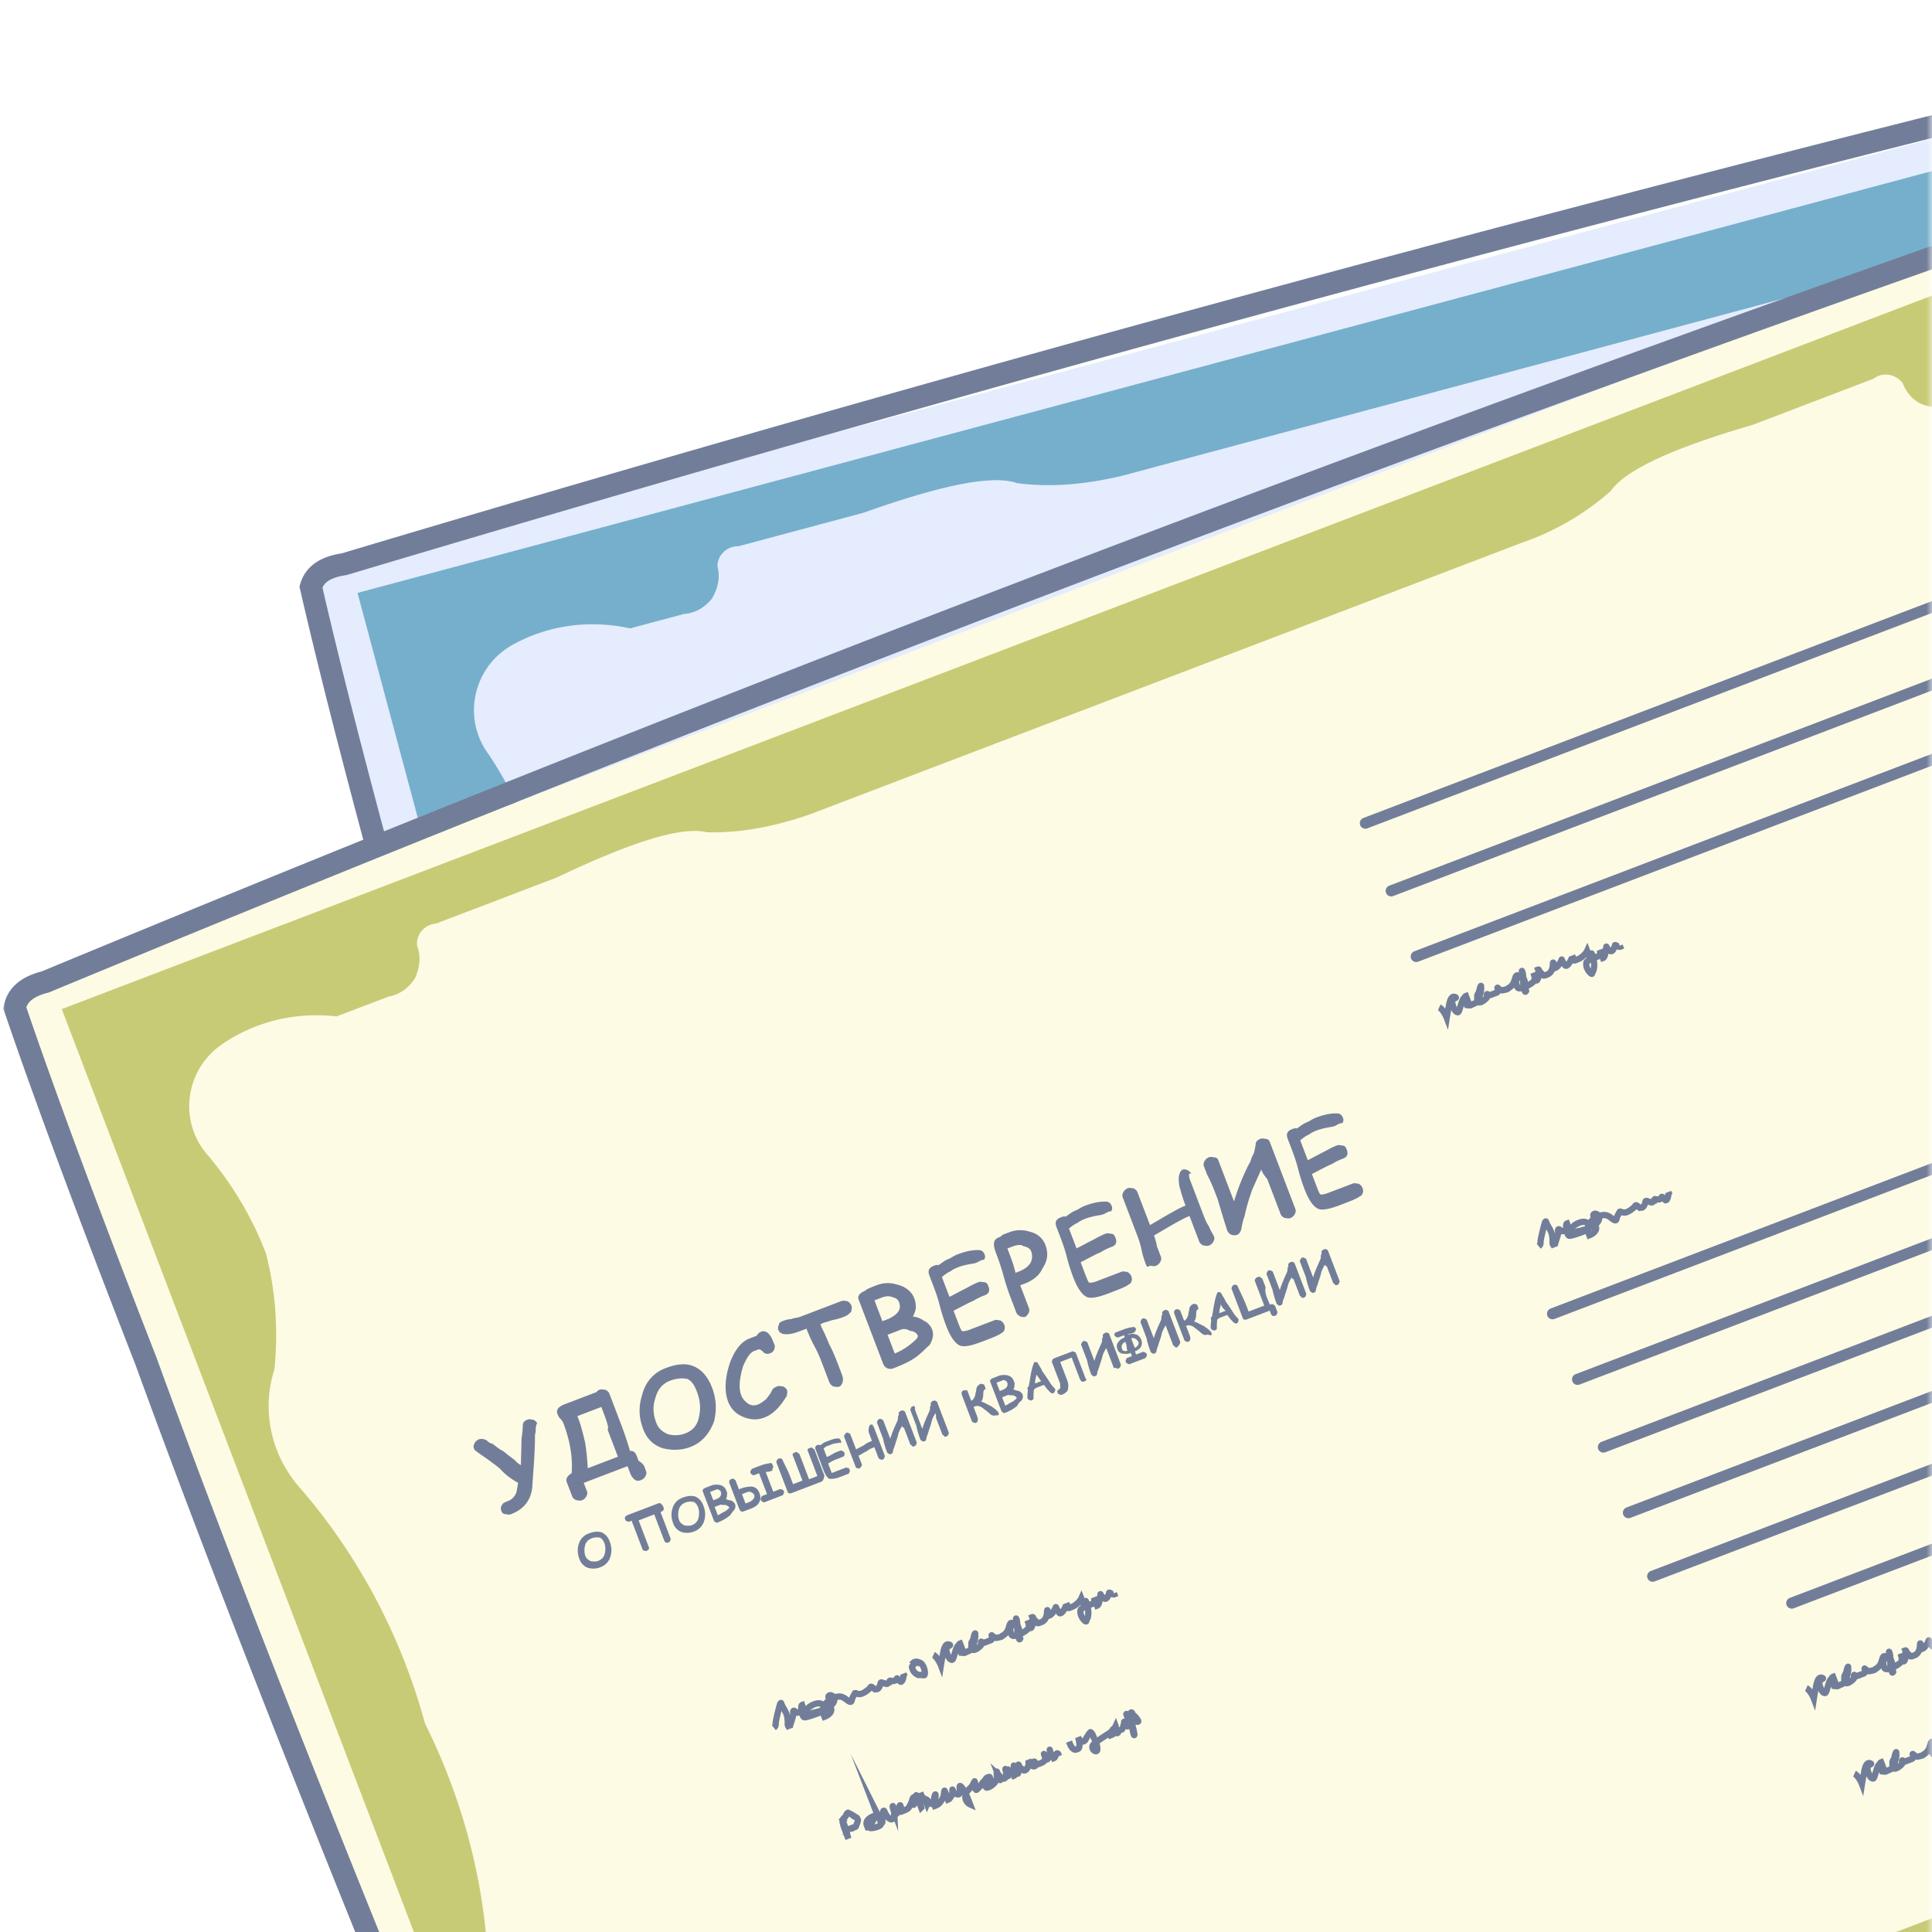 <svg width="174" height="174" fill="none" xmlns="http://www.w3.org/2000/svg"><mask id="a" style="mask-type:alpha" maskUnits="userSpaceOnUse" x="0" y="0" width="174" height="174"><path transform="matrix(-1 0 0 1 174 0)" fill="#D9D9D9" d="M0 0h174v174H0z"/></mask><g filter="url(#b)" mask="url(#a)"><path fill-rule="evenodd" clip-rule="evenodd" d="M29.728 50.153 231.93-4.027c1.261-.338 2.491.372 2.829 1.632l36.639 136.742c.338 1.261-.372 2.49-1.632 2.828l-202.203 54.18c-1.26.338-2.49-.372-2.828-1.633L28.095 52.981c-.435-1.235.372-2.49 1.633-2.828Z" fill="#E4ECFD"/><path fill-rule="evenodd" clip-rule="evenodd" d="M32.2 52.4 230.233-.661a.686.686 0 0 1 .86.497l36.043 134.511a.687.687 0 0 1-.497.86L68.606 188.269 32.2 52.4Zm135.327 105.102 33.167-8.887a23.603 23.603 0 0 1 9.215-.91c2.18.767 6.719-.138 13.837-2.669l11.249-3.014c1.048.031 1.959-.837 1.893-1.858-.26-.97-.009-1.973.488-2.834.62-.789 1.512-1.34 2.534-1.406l4.849-1.299c3.642.791 7.36.314 10.617-1.494 1.713-.979 2.856-2.532 3.287-4.415a6.639 6.639 0 0 0-1.138-5.412c-1.899-2.817-3.364-5.959-4.248-9.256-.521-3.498-.409-6.958.311-10.477 1.548-3.533 1.091-7.569-1.106-10.722-4.69-6.643-7.79-14.335-9.119-22.398-2.881-7.648-4.042-15.86-3.302-23.958.326-3.83-1.296-7.553-4.403-9.838-2.357-2.59-4.21-5.628-5.508-8.919-.883-3.297-1.282-6.724-.95-10.14a6.635 6.635 0 0 0-1.72-5.255c-1.314-1.415-3.204-2.26-5.053-2.18-3.7.16-7.281 1.535-9.942 4.015l-4.849 1.3c-.918.453-1.966.422-2.898.048-.932-.374-1.579-1.24-1.839-2.21-.551-.892-1.677-1.214-2.569-.663l-11.249 3.014c-7.333 1.342-11.813 2.854-13.317 4.608a23.63 23.63 0 0 1-8.436 3.82l-33.167 8.887-33.167 8.887c-3.13.734-6.266 1.055-9.39.645-2.18-.767-6.72.137-13.837 2.668l-11.25 3.014c-1.047-.03-1.958.837-1.892 1.859.26.97.009 1.972-.488 2.833-.62.79-1.512 1.34-2.534 1.407l-4.849 1.299c-3.642-.791-7.36-.315-10.617 1.494-1.713.978-2.856 2.532-3.287 4.414a6.636 6.636 0 0 0 1.138 5.412c1.898 2.818 3.364 5.96 4.247 9.256.522 3.499.41 6.959-.31 10.478-1.548 3.533-1.09 7.568 1.105 10.722 4.69 6.642 7.791 14.335 9.12 22.398 2.881 7.648 4.042 15.86 3.302 23.958-.326 3.829 1.296 7.552 4.403 9.838 2.357 2.59 4.21 5.628 5.508 8.918.883 3.298 1.282 6.725.95 10.14a6.636 6.636 0 0 0 1.72 5.256c1.314 1.415 3.204 2.26 5.053 2.18 3.7-.16 7.28-1.535 9.942-4.015l4.85-1.3c.917-.453 1.965-.422 2.897-.048.931.374 1.58 1.239 1.84 2.209.55.892 1.676 1.214 2.567.663l11.25-3.014c7.332-1.341 11.813-2.853 13.317-4.608a23.625 23.625 0 0 1 8.436-3.819c11.133-2.672 22.189-5.634 33.342-8.622Z" fill="#76AFCB"/><path d="M70.758 94.664c-.07.123-.116.343-.135.66-.192 1.61-.462 2.93-.661 4.127-.199 1.196-.916 2.012-2.177 2.35-.194.052-.317-.019-.537-.064-.22-.045-.272-.239-.297-.336a.553.553 0 0 1 .16-.563c.072-.123.265-.175.556-.253.388-.104.627-.376.77-.621.07-.123.115-.343.276-.906-.64-.452-1.061-.86-1.385-1.292-.175-.265-.57-.575-.99-.982-.545-.478-.94-.788-1.089-.956-.123-.07-.148-.168-.174-.265-.053-.194.019-.317.09-.44a.767.767 0 0 1 .432-.324c.194-.052.414-.007.66.135.15.169.298.337.518.382.421.406.693.645.939.787.298.336.57.575.842.814.148.168.323.433.57.575.063-.537.172-1.294.3-2.367.046-.22.162-.563.225-1.1.02-.317.188-.466.478-.544.194-.052.317.02.537.064.123.071.272.24.298.336-.142.246-.187.466-.206.783ZM80.18 98.792a891.525 891.525 0 0 0 .103.388c.052.194-.019.317-.09.44a.767.767 0 0 1-.433.324c-.29.078-.51.033-.686-.232-.148-.168-.2-.362-.278-.653l-.13-.485a17874.294 17874.294 0 0 0-4.073 1.091l.207.776c.052.194-.019.317-.09.44a.767.767 0 0 1-.432.324c-.195.052-.317-.019-.537-.064-.123-.071-.272-.239-.298-.336l-.156-.582-.156-.582-.052-.194c-.078-.29.064-.537.523-.764.244-1.416.145-2.949-.27-4.5-.027-.098-.079-.292-.228-.46a1.093 1.093 0 0 1-.227-.458c-.103-.388.136-.66.717-.816l2.328-.624.679-.182c.07-.123.168-.149.265-.175.194-.052.317.02.537.064.123.071.271.24.297.336l.364 1.358.364 1.358c.13.485.364 1.358.605 2.644.317.02.466.187.544.478l.13.485c.394.31.446.504.472.601Zm-3.312-5.765-.68.182-.678.182-.873.234.104.388c.156.581.24 1.286.352 2.088.04.925.028 1.656-.01 2.29l.97-.26.97-.26.872-.234-.338-1.26-.338-1.261c.168-.15-.014-.828-.351-2.089ZM84.492 97.428c-.873.234-1.727.151-2.536-.152-.834-.4-1.307-1-1.541-1.873-.286-1.067-.229-2.018.216-3.073.42-1.151 1.259-1.896 2.326-2.182 1.067-.286 1.894-.3 2.632.126.615.355 1.114 1.053 1.374 2.023.285 1.067.228 2.017-.12 3.046-.542 1.08-1.285 1.8-2.351 2.085Zm-1.224-6.116c-.678.182-1.182.629-1.485 1.437-.33.712-.341 1.443-.133 2.219.13.485.427.82.92 1.105a2.465 2.465 0 0 0 1.584.095c.679-.182 1.183-.629 1.389-1.412.232-.686.244-1.416.036-2.192-.182-.68-.383-1.041-.752-1.254-.343-.116-.88-.18-1.558.002ZM92.522 89.768c-.291.078-.51.033-.686-.232-.149-.168-.272-.239-.369-.213l-.388.104c-.388.104-.698.499-1.123 1.236-.446 1.055-.626 1.935-.444 2.614.078.29.253.556.525.795s.589.258.88.18c.29-.078.556-.253.82-.428.072-.123.337-.298.55-.667.142-.246.336-.298.53-.35.194-.052.317.02.537.064.122.071.271.24.297.336.052.194-.019.317-.064.537-.69.913-1.362 1.509-2.235 1.743-.68.181-1.339.046-1.954-.309a2.352 2.352 0 0 1-1.12-1.466c-.26-.97-.061-2.167.526-3.468.542-1.08 1.188-1.773 1.963-1.98l.388-.105.291-.078a.767.767 0 0 1 .433-.324c.291-.078.537.064.712.33.175.264.253.555.33.846.053.194.079.291.008.414a.552.552 0 0 1-.407.42ZM99.42 87.192a5.408 5.408 0 0 1-1.093.19c-.485.129-.899.136-1.067.285.104.388.357.944.591 1.817.305.75.46 1.331.59 1.816l.13.485.13.485c.053.194.105.388.06.608-.045.22-.188.466-.382.518-.194.052-.316-.02-.536-.064a.767.767 0 0 1-.324-.433l-.052-.194-.052-.194-.182-.679-.182-.679a11.6 11.6 0 0 0-.539-1.623c-.305-.75-.46-1.331-.538-1.622l-.194.052c-.68.182-1.261.338-1.701.248-.317-.02-.563-.162-.64-.452-.053-.194.018-.317.09-.44.044-.22.238-.272.432-.324.097-.026.388-.104.705-.085.29-.078.608-.06.802-.111l.873-.234.872-.234 1.067-.286 1.067-.285c.194-.052.317.019.537.064a.767.767 0 0 1 .324.433c.052.194-.019.316-.064.536-.336.298-.53.35-.724.402ZM105.987 91.149c-.601.473-1.447.803-2.611 1.115a.767.767 0 0 1-.537-.064.767.767 0 0 1-.324-.433l-1.299-4.849-.156-.582-.156-.581c-.078-.291.161-.563.646-.693.168-.15.556-.253 1.138-.409a2.725 2.725 0 0 1 1.804.14c.686.232 1.23.71 1.412 1.389.104.388.085.705.04.925-.045.22-.187.466-.329.712.317.019.686.231.957.47.369.213.57.575.648.866.104.388.014.828-.367 1.346-.265.175-.601.473-.866.648Zm-2.988-5.332-.678.182.259.97.26.97.582-.157c.944-.356 1.254-.751 1.072-1.43-.052-.194-.201-.362-.544-.478-.246-.142-.563-.161-.951-.057Zm1.44 3.044-1.261.338.468 1.746a5.569 5.569 0 0 0 1.571-.733c.529-.35.697-.499.645-.693-.051-.194-.323-.433-.64-.452a.87.87 0 0 0-.783-.206ZM111.851 83.55l-.194.051c-.511.033-1.022.066-1.507.196-.194.052-.485.13-.75.305-.291.078-.556.253-.821.428l.494 1.842c.194-.052.75-.305 1.694-.661.556-.253.944-.357 1.04-.383.194-.052.317.019.537.064.22.045.272.239.324.433.104.388-.038.634-.426.737-.291.079-.582.156-1.041.383-.387.104-1.04.383-1.887.714l.26.97c.156.582.26.97.357.944 0 0 .22.045.607-.06l.873-.233.873-.234.291-.078.291-.078c.194-.052.317.019.537.064a.767.767 0 0 1 .324.433c.078.29-.038.634-.329.712-.265.175-.944.357-1.817.59-.97.26-1.675.345-2.043.132-.369-.213-.745-.84-1.005-1.81-.104-.387-.26-.97-.397-1.868a14.99 14.99 0 0 0-.397-1.869l-.129-.484-.13-.485c-.13-.485.012-.731.497-.861.097-.026.29-.078.413-.007.362-.201.627-.376.918-.454.291-.078.556-.253.847-.33.776-.209 1.384-.268 1.921-.204.317.02.466.187.544.478.051.194-.02.317-.091.44-.316-.019-.484.13-.678.182ZM115.908 85.892l-.388.104.572 2.133c.052.194-.019.317-.09.44s-.239.272-.336.298c-.097.026-.317-.019-.44-.09-.123-.07-.272-.239-.298-.336l-.337-1.26a20.421 20.421 0 0 1-.475-2.16c-.163-.996-.345-1.675-.475-2.16-.208-.775-.118-1.215.367-1.345.097-.026.291-.078.362-.201l.679-.182a2.728 2.728 0 0 1 1.805.14c.685.232 1.132.736 1.288 1.318.208.776.073 1.436-.476 2.102-.355.615-.982.991-1.758 1.199Zm-.715-3.446-.291.078-.194.052.182.678c.078.291.234.873.319 1.578l.291-.078c.484-.13.846-.33 1.085-.603.239-.272.329-.711.225-1.1-.078-.29-.323-.432-.666-.548-.149-.168-.563-.161-.951-.057ZM123.682 80.379l-.194.052c-.511.033-1.022.066-1.507.195-.194.052-.485.13-.75.305-.291.078-.556.253-.821.428l.494 1.843c.194-.052.75-.305 1.694-.662a6.646 6.646 0 0 1 1.041-.383c.194-.052.316.02.536.064.22.045.272.24.324.433.104.388-.038.634-.426.738a4.9 4.9 0 0 0-1.04.383c-.388.104-1.041.383-1.888.714l.26.97c.156.581.26.97.357.943 0 0 .22.045.607-.059l.873-.234.873-.233.291-.079.291-.077c.194-.052.317.019.537.064a.767.767 0 0 1 .324.433c.078.29-.038.633-.329.711-.265.175-.944.357-1.817.591-.97.26-1.675.345-2.043.132-.369-.213-.745-.84-1.005-1.81-.104-.388-.26-.97-.397-1.868a14.99 14.99 0 0 0-.397-1.869l-.129-.485-.13-.485c-.13-.485.012-.73.497-.86.097-.026.291-.079.414-.008.361-.2.626-.375.917-.453.291-.078.556-.253.847-.331.776-.208 1.384-.267 1.921-.203.317.019.466.187.544.478.052.194-.019.317-.09.44-.317-.02-.485.13-.679.182ZM131.673 77.614c-.045.22.007.414.059.608l.104.388.104.388.337 1.26.338 1.261c.052.194.156.582.357.944.13.485.305.75.357.944.052.194-.019.317-.09.44a.767.767 0 0 1-.433.324c-.194.052-.317-.02-.537-.064-.123-.071-.272-.24-.298-.336l-.26-.97-.26-.97-.13-.485c-.484.13-1.04.383-1.693.662l-1.668.759c.052.194.13.485.163.996l.26.97c.052.193-.019.316-.09.44a.767.767 0 0 1-.433.323c-.194.052-.317-.019-.537-.064-.265.175-.317-.019-.343-.116a8.2 8.2 0 0 1-.267-1.384c-.059-.608-.189-1.092-.267-1.383l-.467-1.746-.468-1.746c-.052-.194.019-.317.09-.44a.767.767 0 0 1 .433-.323c.194-.052.317.019.537.064.123.07.272.239.298.336l.286 1.066a512.148 512.148 0 0 0 .415 1.552l.13.485 1.668-.759c.653-.279 1.209-.531 1.694-.662a14.942 14.942 0 0 1-.345-1.674c-.052-.194-.033-.511-.014-.828.09-.44.232-.686.426-.738.194-.052.317.02.44.09.123.071.272.24.298.336-.22-.045-.194.052-.194.052ZM138.179 77.846l-.994 1.721c-.329.712-.658 1.424-.935 2.33-.142.246-.258.588-.419 1.151-.142.246-.213.37-.407.421a.767.767 0 0 1-.537-.064.767.767 0 0 1-.324-.433c-.37-1.771-.533-2.767-.585-2.961-.208-.776-.416-1.552-.695-2.205l-.104-.388-.104-.388c-.052-.194.019-.316.09-.44a.767.767 0 0 1 .433-.323c.194-.052.317.019.537.064.22.045.272.239.298.336l.104.388a1602.267 1602.267 0 0 0 .52 1.94l.389 1.454a20.59 20.59 0 0 1 1.723-3.268c.168-.15.187-.466.426-.738.213-.369.232-.686.303-.809.019-.317.187-.466.478-.544.194-.052.317.02.537.064.22.045.272.24.298.336l.234.873.234.873.259.97.26.97.338 1.26.338 1.261c.052.194-.019.317-.09.44a.767.767 0 0 1-.433.324c-.194.052-.317-.02-.537-.064-.123-.071-.272-.24-.298-.336l-.338-1.26-.337-1.262-.208-.775c-.35-.53-.402-.724-.454-.918ZM145.214 74.61l-.194.052c-.511.033-1.022.066-1.507.196-.194.052-.485.13-.75.305-.29.078-.555.253-.82.428l.493 1.842c.194-.052.75-.305 1.694-.661.556-.253.944-.357 1.041-.383.194-.052.317.019.537.064.22.045.272.239.324.433.103.388-.039.634-.426.738-.291.078-.582.155-1.041.382-.388.104-1.041.383-1.888.714l.26.97c.156.582.26.97.357.944 0 0 .22.045.608-.06l.873-.233.872-.234.291-.078.291-.078c.194-.052.317.02.537.064a.767.767 0 0 1 .324.433c.078.29-.038.634-.329.712-.265.175-.944.357-1.817.59-.969.26-1.674.345-2.043.132-.369-.213-.745-.84-1.005-1.81-.104-.387-.26-.97-.397-1.868-.11-.802-.292-1.48-.396-1.869l-.13-.484-.13-.485c-.13-.485.012-.731.497-.861.097-.026.291-.078.414-.007.362-.201.627-.376.918-.454.29-.078.555-.253.846-.33.776-.209 1.384-.268 1.921-.204.317.02.466.188.544.478.052.194-.019.317-.09.44-.414.007-.485.13-.679.182ZM75.306 107.373a1.696 1.696 0 0 1-1.048-.031c-.343-.116-.64-.452-.745-.84-.13-.484-.137-.898.05-1.364a1.431 1.431 0 0 1 1.008-.894c.485-.13.802-.111 1.145.005.246.142.518.381.648.866s.137.899-.05 1.365a1.43 1.43 0 0 1-1.008.893Zm-.508-2.67c-.29.078-.556.253-.672.596-.116.343-.135.66-.057.951.052.193.201.361.447.503.22.045.44.09.634.038.29-.077.556-.252.672-.595.116-.343.135-.66.057-.951-.078-.291-.227-.459-.35-.53-.22-.045-.44-.09-.73-.012ZM81.509 102.593c.052.194-.02.317-.31.395l.208.776.13.485.208.776.052.194.052.193c.026.097.026.097-.045.22s-.071.123-.168.149c-.194.052-.317-.019-.37-.213l-.103-.388-.182-.678-.156-.582-.208-.776-.485.13-.97.26.052.194.286 1.066.078.291.078.291.052.194a239.19 239.19 0 0 0 .13.485c.026.097-.045.22-.239.272-.097.026-.097.026-.22-.045-.097.026-.123-.071-.149-.168l-.182-.679-.078-.291-.078-.291-.285-1.066-.079-.291-.194.052c-.096.026-.096.026-.22-.045-.122-.071-.122-.071-.148-.168-.052-.194.019-.317.31-.395l.097-.026.097-.026.484-.13.485-.13 1.649-.442c.097-.026.097-.026.22.045a.76.76 0 0 1 .2.362ZM84.033 105.035a1.696 1.696 0 0 1-1.047-.031c-.343-.116-.641-.452-.745-.84-.13-.485-.137-.899.05-1.365a1.428 1.428 0 0 1 1.008-.893c.485-.13.802-.111 1.144.005.246.142.518.381.648.865.13.485.137.899-.05 1.365a1.431 1.431 0 0 1-1.008.894Zm-.507-2.671c-.291.078-.556.253-.672.596-.116.343-.135.66-.057.951.052.194.2.362.447.504.22.045.44.09.633.038.291-.078.556-.253.672-.596.116-.343.135-.66.057-.951-.078-.291-.227-.459-.35-.53-.22-.045-.44-.09-.73-.012ZM87.376 103.931a3.745 3.745 0 0 1-1.111.506c-.097.026-.194.052-.22-.045-.123-.071-.123-.071-.15-.168l-.57-2.133-.079-.291-.078-.291c-.026-.097.045-.22.336-.298l.485-.13c.291-.078.51-.033.73.012.344.116.493.284.57.575.053.194.079.291.008.414.026.097-.045.22-.116.343.123.071.246.142.466.187.122.071.271.239.297.336a.552.552 0 0 1-.16.563c-.169.148-.24.271-.408.42Zm-1.257-2.365-.291.078.104.388.104.388.29-.078c.389-.104.53-.35.453-.641-.026-.097-.15-.168-.272-.239l-.388.104Zm.558 1.306-.582.156.208.775c.194-.052.459-.227.75-.305.168-.148.362-.2.335-.297-.026-.097-.148-.168-.271-.239-.22-.045-.317-.019-.44-.09ZM89.342 103.509l-.291.078-.29.078-.098.026c-.194.052-.317-.019-.395-.31l-.078-.291-.182-.679-.181-.679-.182-.679c-.052-.194.019-.317.213-.369.096-.026.194-.052.22.045.123.071.123.071.148.168l.208.776.194-.052c.388-.104.802-.111 1.022-.066.343.116.492.284.596.672.078.291.059.608-.18.88-.071.123-.336.298-.724.402Zm-.39-1.455-.29.078.025.097.208.776.291-.078c.388-.104.627-.376.575-.57-.052-.194-.175-.265-.298-.336-.123-.071-.317-.019-.51.033Zm2.553-1.723c-.097.026-.194.052-.511.033l.26.969.234.873.582-.156c.096-.026.096-.026.22.045.122.071.122.071.148.168.026.097.026.097-.045.22-.07.123-.07.123-.168.149l-.387.104-.388.104-.388.104-.388.104c-.097.026-.194.052-.22-.045-.123-.071-.123-.071-.15-.168-.025-.097-.025-.097.046-.22.07-.123.07-.123.168-.149l.388-.104-.234-.873-.286-1.066-.388.103c-.097.026-.194.052-.22-.045-.123-.071-.123-.071-.149-.168-.026-.097-.026-.097.045-.219 0 0 .071-.123.168-.15l.582-.155c.291-.078.582-.156.996-.163.194-.052.22.045.272.239.026.097.052.194-.045.22-.045.22-.045.22-.142.246ZM95.84 101.768l-1.261.338-1.261.337-.097.026-.097.026c-.194.052-.317-.019-.343-.116l-.026-.097-.026-.097-.052-.194-.156-.582-.156-.581-.155-.582-.156-.582c-.026-.097-.026-.097.044-.22.072-.123.072-.123.168-.149.194-.052.317.019.37.213.077.29.304.75.486 1.429l.208.775.873-.233-.052-.194-.052-.194-.234-.873-.234-.873-.078-.29c.071-.124.071-.124.265-.176.097-.026.097-.026.22.045.026.097.123.071.15.168l.103.388.104.388.182.679.182.679.052.194.388-.104.388-.104-.052-.194-.052-.194-.234-.873-.234-.873-.078-.29c.07-.124.07-.124.265-.176.097-.026.097-.026.22.045.026.097.123.071.149.168a494.908 494.908 0 0 1 .208.776l.39 1.455.025.097.026.097c-.116.343-.187.466-.38.518ZM97.756 98.448c-.317-.02-.51.033-.704.084l-.291.078c-.097.026-.194.052-.362.201l.207.776c.098-.026.291-.078.75-.305l.485-.13c.097-.026.097-.026.22.045s.123.071.15.168c.051.194-.02.317-.214.37l-.485.13c-.194.051-.485.13-.847.33l.104.388.13.485.291-.078.388-.104.388-.104.097-.026.097-.026c.097-.026.097-.026.22.045.097-.026.123.071.149.168.052.194-.045.22-.116.343l-.873.234a2.004 2.004 0 0 1-.925.04c-.123-.071-.298-.336-.427-.821l-.208-.776-.208-.776-.052-.194-.052-.194c-.052-.194.019-.317.213-.369.097-.026.097-.026.22.045.194-.052.265-.175.459-.227l.388-.104c.29-.078.581-.155.801-.11.097-.026.22.045.272.239.026.097.026.097-.045.22-.026-.097-.123-.072-.22-.045ZM101.098 97.344l.078.291.052.194.052.194.156.582.155.582.104.388.104.388c.026.097.026.097-.045.22s-.071.123-.168.149c-.097.026-.097.026-.22-.045s-.123-.071-.149-.168l-.104-.388-.103-.388-.052-.194c-.194.052-.485.13-.75.305-.291.078-.46.227-.75.305l.104.387.104.388c.026.097.026.097-.045.22-.097.026-.071.123-.168.149-.097.026-.097.026-.22-.045-.097.026-.123-.071-.15-.168l-.155-.582-.156-.581-.208-.776-.208-.776c-.026-.097-.026-.097.045-.22.097-.026.071-.123.168-.149.097-.026.097-.026.22.045s.123.071.15.168l.13.485.129.485.052.194.052.194.75-.305c.265-.175.556-.253.75-.305l-.182-.679a.759.759 0 0 1-.007-.414c.045-.22.116-.343.213-.369.097-.026.097-.026.22.045-.097.026.026.097.052.194ZM103.633 97.496c-.071.123-.31.395-.426.738-.116.343-.258.589-.445 1.055a1.385 1.385 0 0 0-.187.465c-.071.123-.071.123-.168.15-.097.025-.194.051-.22-.046-.123-.07-.123-.07-.149-.168-.208-.775-.214-1.19-.24-1.286l-.26-.97-.052-.194-.052-.194c-.026-.097-.026-.097.045-.22s.071-.123.168-.149c.097-.026.097-.026.22.045s.123.071.149.168l.052.194.052.194.181.679.156.582c.187-.466.471-.958.755-1.45.071-.123.142-.246.116-.343.045-.22.142-.246.116-.343-.026-.097.045-.22.239-.272.097-.026.194-.052.22.045.097-.026.123.071.149.168l.104.388.104.388.104.388.104.388.156.582.156.582c.026.097.026.097-.045.22s-.071.123-.168.149c-.097.026-.194.052-.22-.045-.026-.097-.123-.071-.149-.168l-.156-.582-.156-.582-.104-.388c-.097.026-.123-.071-.149-.168ZM106.737 96.665c-.071.123-.31.394-.426.737-.116.343-.258.59-.445 1.055-.071.123-.142.246-.187.466-.071.123-.071.123-.168.149-.097.026-.194.052-.22-.045-.123-.071-.123-.071-.149-.168-.208-.776-.215-1.19-.241-1.287l-.26-.97-.052-.194-.052-.194c-.026-.096-.026-.096.045-.22.071-.122.071-.122.168-.148.097-.026.097-.026.22.045a.759.759 0 0 0 .007.414l.052.194.052.194.182.678.156.582c.187-.466.471-.957.755-1.45.071-.122.142-.245.116-.342.045-.22.142-.246.116-.343-.026-.097.045-.22.239-.272.097-.026.194-.052.22.045.097-.026.123.07.149.168l.104.388.104.388.104.388.103.388.156.581.156.582c.026.097.026.097-.045.22s-.071.123-.168.15c-.097.025-.194.051-.22-.046-.026-.097-.123-.07-.149-.168l-.155-.582-.156-.582-.104-.387a.759.759 0 0 0-.007-.414ZM112.035 97.428c-.096.026-.219-.045-.342-.116a5.75 5.75 0 0 0-.57-.575c-.298-.336-.615-.355-.712-.329l-.194.052.078.291.078.291.026.097.052.194c.078.29.033.51-.161.563-.097.026-.097.026-.22-.045s-.123-.071-.149-.168l-.104-.388-.104-.388-.208-.776-.208-.776c-.078-.29-.007-.414.187-.466.097-.025.097-.025.22.046.071-.124.097-.026.123.07l.234.873c.194-.052.265-.175.407-.42.045-.22.116-.343.161-.563a.552.552 0 0 1 .407-.421c.097-.026.097-.026.22.045.097-.026.123.07.149.168l.052.194c.026.097-.071.123-.071.123-.097.026-.168.148-.187.465-.045.22-.09.44-.258.59.22.044.492.283.861.496.272.24.543.478.595.672.026.097.026.097-.045.22-.22-.045-.317-.019-.317-.019ZM114.143 96.76a3.748 3.748 0 0 1-1.112.505c-.097.026-.194.052-.22-.045-.123-.07-.123-.07-.149-.168l-.571-2.134-.078-.29-.078-.291c-.026-.097.045-.22.336-.298l.485-.13c.291-.078.511-.033.73.012.343.116.492.284.57.575.052.194.078.29.007.414.026.097-.045.22-.116.343.123.07.246.142.466.187.123.07.272.239.298.336a.552.552 0 0 1-.161.562c-.265.175-.336.298-.407.421Zm-1.354-2.34-.291.078.104.388.104.388.29-.079c.388-.103.53-.35.452-.64-.026-.097-.149-.168-.271-.24l-.388.105Zm.654 1.28-.582.155.208.776c.194-.052.459-.227.75-.305.168-.149.362-.2.336-.297-.026-.097-.149-.168-.272-.24-.22-.044-.317-.019-.44-.09ZM117.465 95.973c-.097.026-.22-.045-.394-.31-.149-.168-.175-.265-.35-.53l-.485.13c-.194.052-.388.104-.459.227-.045.22-.09.44-.109.757-.071.123-.071.123-.168.149-.097.026-.097.026-.22-.045s-.123-.071-.149-.168c-.026-.097.019-.317.109-.757l-.026-.097c-.026-.097.071-.123.142-.246.116-.343.206-.783.322-1.126.161-.563.374-.932.374-.932.194-.052.317.02.369.213.026.097.201.362.279.653.201.362.402.724.628 1.183 0 0 .026.097.175.265.026.097.149.168.175.265.026.097.026.097-.045.22s-.168.149-.168.149Zm-1.321-1.829c-.045.22-.187.466-.206.783l.291-.078.291-.078c-.149-.168-.201-.362-.376-.627ZM120.375 95.193c-.194.052-.317-.019-.395-.31l-.13-.485-.13-.485-.13-.485-.13-.484-.194.052-.388.103-.388.104-.097.026.156.582.156.582.156.582c.078.29.033.51-.012.73-.045.22-.31.396-.601.474-.097.026-.097.026-.22-.045s-.123-.071-.149-.168c-.026-.097-.052-.194.045-.22 0 0 .097-.026.168-.15.097-.025.097-.025.071-.122-.026-.097.045-.22.019-.317l-.156-.582-.156-.582-.182-.679-.026-.097c-.026-.097-.026-.097.045-.22s.071-.123.168-.149l.194-.052.194-.052 1.261-.337c.097-.026.097-.026.22.045.123.07.123.07.149.168l.312 1.163.312 1.164c.123.071.052.194-.142.246ZM122.642 92.403c-.071.123-.31.395-.426.738-.116.343-.258.589-.445 1.055a1.385 1.385 0 0 0-.187.466c-.071.122-.071.122-.168.148-.097.026-.194.052-.22-.044-.123-.072-.123-.072-.149-.169-.208-.775-.215-1.19-.241-1.286l-.26-.97-.052-.194-.051-.194c-.026-.097-.026-.097.045-.22s.071-.123.167-.149c.097-.026.097-.026.22.045s.123.071.149.168l.052.194.052.194.182.679.156.582c.187-.466.471-.958.755-1.45.071-.123.142-.246.116-.343.045-.22.142-.246.116-.343-.026-.097.045-.22.239-.272.097-.025.194-.051.22.046.097-.026.123.07.149.167l.104.388.104.388.104.388.104.388.156.582.156.582c.026.097.026.097-.045.22s-.071.123-.168.149c-.097.026-.194.052-.22-.045-.026-.097-.194.052-.22-.045l-.156-.582-.156-.582-.104-.388-.078-.29ZM124.768 91.418c.29-.078.51-.033.633.038.22.045.395.31.447.504.13.484-.083.853-.665 1.01l.078.29.582-.156c.097-.026.097-.026.22.045 0 0 .123.071.149.168.026.097.026.097-.045.22 0 0-.071.123-.168.15l-.291.077-.291.078-.388.104-.388.104c-.097.026-.097.026-.22-.045s-.123-.071-.149-.168c-.026-.097-.026-.097.045-.22s.071-.123.168-.149l.388-.104-.078-.29-.097.025c-.194.052-.414.007-.633-.038a.552.552 0 0 1-.421-.407c-.078-.29-.033-.51.135-.66.071-.123.336-.298.627-.376l-.052-.194-.485.13c-.097.026-.097.026-.22-.045 0 0-.123-.07-.149-.168a.216.216 0 0 1 .142-.245l.582-.156c.291-.078.582-.156.995-.163a.216.216 0 0 1 .246.142c.026.097.026.097-.045.22 0 0-.071.123-.168.149-.097.026-.291.078-.607.059.22.045.123.07.123.07Zm-.355.614c-.291.078-.433.324-.355.615.026.097.052.194.149.168.123.071.219.045.316.02l-.052-.195c.046-.22-.006-.414-.058-.608Zm.555-.252.156.581.078.291c.291-.078.433-.324.381-.518-.175-.264-.324-.433-.615-.355ZM128.169 90.922c-.071.123-.31.395-.426.738-.116.343-.258.589-.445 1.054-.071.123-.142.246-.187.466-.071.123-.071.123-.168.15-.097.025-.194.051-.22-.046-.123-.07-.123-.07-.149-.168-.207-.776-.214-1.19-.24-1.287l-.26-.97-.052-.193-.052-.194c-.026-.097-.026-.097.045-.22s.071-.123.168-.15c.097-.025.097-.025.22.046.123.07.123.07.149.168a6271570758351.057 6271570758351.057 0 0 0 .286 1.067l.155.582c.187-.466.471-.958.755-1.45.071-.123.142-.246.116-.343.045-.22.142-.246.116-.343-.026-.097.045-.22.239-.272.097-.026.194-.052.22.045.097-.026.123.071.149.168l.104.388.104.388.104.388.104.388.156.582.156.582c.026.096.026.096-.045.22a1.443 1.443 0 0 1-.239.271c-.097.026-.194.052-.22-.045-.026-.097-.123-.07-.149-.168l-.156-.581-.156-.582-.104-.388-.078-.291ZM131.723 92.153c-.097.026-.22-.045-.343-.116a5.761 5.761 0 0 0-.57-.575c-.298-.336-.615-.355-.712-.329l-.097.026a1167.465 1167.465 0 0 0 .156.582l.026.097.052.194c.078.29.033.51-.161.563-.097.026-.097.026-.22-.045s-.123-.071-.149-.168l-.104-.388-.104-.388-.208-.776-.208-.776c-.077-.29-.006-.414.187-.466.097-.026.097-.026.22.045s.123.071.149.168l.234.873c.194-.052.265-.175.407-.42.045-.22.116-.344.161-.564a.552.552 0 0 1 .407-.42c.097-.026.097-.026.22.044.097-.025.123.072.149.169l.052.194c.026.096-.071.122-.071.122-.097.026-.168.15-.187.466-.045.22-.09.44-.258.59.22.044.492.283.861.496.272.24.544.478.596.672.026.097.026.097-.045.22-.343-.116-.343-.116-.44-.09ZM134.534 91.4c-.097.025-.22-.046-.395-.31-.149-.169-.175-.266-.35-.53l-.485.13c-.194.051-.388.103-.459.226-.045.22-.09.44-.109.757-.071.123-.071.123-.168.15-.097.025-.097.025-.22-.046-.123-.07-.123-.07-.149-.168-.026-.097.019-.317.109-.757l-.026-.097c-.026-.097.071-.123.142-.246.116-.343.206-.782.322-1.125.161-.563.374-.932.374-.932.194-.052.317.019.369.213.026.097.201.362.279.653.201.362.402.724.629 1.183 0 0 .026.096.175.264.026.097.149.168.175.266.026.096.026.096-.045.22.026.096-.071.122-.168.148Zm-1.225-1.855c-.045.22-.187.466-.206.782l.291-.078.291-.077c-.149-.168-.298-.336-.376-.627ZM137.702 90.03c.096-.025.193-.051.316.02.123.07.149.168.175.265a891.525 891.525 0 0 0 .104.388c.026.097.026.097-.045.22s-.071.123-.168.149c-.194.052-.317-.02-.369-.213l-.026-.097-.026-.097-.026-.097-.484.13-1.455.39-.097.026-.097.025c-.194.052-.317-.019-.343-.115l-.026-.097-.078-.292-.156-.581-.156-.582-.156-.582-.156-.582c-.026-.097-.026-.097.045-.22s.071-.123.168-.149c.194-.052.317.02.369.213.104.388.357.944.565 1.72l.156.582.388-.104.388-.104.679-.182-.052-.194-.052-.194-.234-.873-.234-.873c-.052-.194-.078-.29.019-.317.071-.123.071-.123.265-.175.097-.026.097-.026.22.045.026.097.123.071.149.168l.104.388.104.388c-.161.563.066 1.022.222 1.604ZM139.905 87.778c-.071.123-.31.394-.426.737-.116.343-.258.59-.445 1.055a1.385 1.385 0 0 0-.187.466c-.071.123-.071.123-.168.149-.097.026-.194.052-.22-.045-.123-.071-.123-.071-.149-.168-.208-.776-.215-1.19-.241-1.287l-.26-.97-.052-.194-.052-.193c-.026-.097-.026-.097.045-.22s.071-.123.168-.15c.097-.025.097-.025.22.046.123.07.123.07.149.168l.052.194.052.194.182.678.156.582c.187-.466.471-.957.755-1.45.071-.122.142-.245.116-.342.045-.22.142-.246.116-.343-.026-.097.045-.22.239-.272.097-.026.194-.052.22.045.097-.026.123.071.149.168a1602.267 1602.267 0 0 1 .208.776l.103.388.104.388.156.582.156.581c.026.097.026.097-.045.22s-.071.123-.168.15c-.097.025-.194.051-.22-.046-.026-.097-.123-.07-.149-.168l-.156-.582-.155-.581-.104-.388c-.097.026-.123-.071-.149-.168ZM143.008 86.946c-.071.123-.31.395-.426.738-.116.343-.258.588-.445 1.054-.071.123-.142.246-.187.466-.071.123-.071.123-.168.15-.097.025-.194.051-.22-.046-.123-.07-.123-.07-.149-.168-.208-.776-.214-1.19-.24-1.287l-.26-.97-.052-.193-.052-.194c-.026-.097-.026-.097.045-.22s.071-.123.168-.15c.097-.025.097-.025.22.046.123.07.123.07.149.168l.052.194.052.194.181.679.156.582c.187-.466.471-.958.755-1.45.071-.123.142-.246.116-.343.045-.22.142-.246.116-.343-.026-.097.045-.22.239-.272.097-.026.194-.052.22.045.097-.026.123.071.149.168l.104.388.104.388.104.388.104.388.156.582.156.582c.026.097.026.097-.045.22s-.071.123-.168.148c-.097.026-.194.052-.22-.044-.026-.097-.123-.072-.149-.169l-.156-.581-.156-.582-.104-.388c-.097.026-.123-.071-.149-.168Z" fill="#727E99"/><path d="m150.704 47.777 72.832-19.515M152.394 54.08l72.831-19.515M154.029 60.19l72.832-19.515M162.943 93.454l72.832-19.515M164.58 99.564l72.832-19.515M166.27 105.867l72.831-19.515M167.907 111.977l72.832-19.515M169.491 117.893l72.832-19.515" stroke="#727E99" stroke-width="1.5" stroke-miterlimit="22.926"/><path d="M89.363 123.357c.264-.175.142-.246.258-.589.045-.22.464-1.372.535-1.495.096-.026.045-.22.148.168.305.75.428.821.345 1.675-.045.22.078.291.13.485-.052-.194.516-1.178.464-1.372-.026-.097.02-.317.168-.149.201.362.828-.014.698-.498-.194.051-.128 1.073.092 1.118.22.045 1.19-.215 1.384-.267a.551.551 0 0 0 .407-.42s.019-.317-.078-.291c-.298-.336-1.145-.005-1.384.266-.071.123-.097.026-.045.22.078.291.272.239.563.161.414-.007 1.19-.214 1.552-.415.891-.551.199-1.197-.04-.925-.071.123.117 1.216.117 1.216-.019.317-.38.517-.672.595-.103-.388-.155-.581.058-.95.284-.492 1.298-.972 1.816-.591.246.142.596.672.712.329-.026-.097.355-.615.355-.615.194-.052.324.433 1.287-.241.265-.175.116-.343.537.064.097-.026.246.142.459-.227.213-.369-.007-.414.581-.156.123.071.194-.052.291-.078 0 0 .045-.219.168-.148 0 0 .343.116.511-.033.071-.123.045-.22.22.045l.149.168c.22.045.355-.615.329-.712l.078.291-.026-.097M103.047 118.962c-.246-.142-.369-.213-.607.059-.071.123-.194.052-.116.343.078.29.226.458.472.6.097-.026.44.09.537.064.168-.149.031-1.047-.312-1.163-.246-.142-.466-.187-.704.085M104.327 118.307c.246.142.499.698.577.989 0 0 .206-.783.277-.906.045-.22.251-1.002.594-.886.343.116-.071.123-.239.272.026.096-.045.219.059.607.052.194.13.485.35.53.22.045.509-1.591.93-1.184l-.052-.194c-.291.078-.012.731.014.827.44.091.22.045.705-.084.194-.052.433-.324.504-.447l-.026-.097c.071-.123.187-.466.232-.686-.026-.097.09-.44-.052-.194-.071.123-.116.343-.187.466-.142.246-.168.149-.187.466-.18.879.783.206.854.083.045-.22-.007-.414.141-.246 0 0 .026.097.22.045l.582-.156c.097-.026.142-.246.116-.343-.078-.291.175.265.466.187.097-.026.414-.007.485-.13.847-.331.587-1.301 1.079-1.017.123.071.246.142.194-.052.168-.149.064-.536.142-.245.104.387-.154.976.054 1.752.026.097.097-.026.097-.026l-.026-.097c-.007-.414.116-.343-.066-1.022-.078-.291-.201-.362-.466-.187-.336.298-.284.492-.18.88.104.388 1.41-.17 1.552-.416.142-.246.09-.439.012-.73.078.291.118 1.215.421.407.07-.123.064-.537.038-.634.097-.026.026.097.174.265.298.336.104.388.589.258.873-.234.457-1.786.795-.525.194-.052.433-.324.575-.57.142-.246-.026-.097.324.433.175.265.769-.622.717-.816.156.582.033.511.518.381.291-.078.724-.402.866-.648l.13.485c.026.097.193-.052.167-.149.097-.026.045-.22.149.168s.118 1.216-.218 1.514c.078.291-.491-.284-.427-.821.019-.317.142-.246.406-.421l.97-.26c-.078-.291.019-.317-.033-.511l.208.776c.194-.052.284-.492.329-.712.187-.465-.078-.29.343.116.272.239.433-.323.53-.349-.078-.291.246.142.44.09l-.026-.097M94.551 132.256c.149.168.104.388.182.679l.286 1.066c-.104-.388-.06-.608-.163-.995l-.182-.679c.194-.052-.123-.071.071-.123-.026-.097.168-.149.239-.272.07-.122.142-.245.239-.271 0 0 .491.283.517.38.246.142.246.142.298.336.026.097-.187.466-.187.466-.045.22-.265.175-.362.201-.07.123-.097.026-.194.052l-.193.051.07-.122M96.566 133.172c.388-.104.653-.279.866-.648l.02-.317c-.292.078-.654.279-.673.596l.078.291c.317.019-.097.026.246.142.22.045.925-.04.97-.26.071-.123-.208-.776-.286-1.066l.357.943c.123.071.045-.22.116-.343.09-.439-.052-.194.09-.439-.026-.097.09-.44.168-.149.156.581.752 1.253.854.083m0 0c-.208-.776.038-.634 0 0Zm0 0c.052.194.078.291.246.142.265-.175.322-1.126.407-.421l.078.291c.581-.156.581-.156.936-.771.071-.123.045-.22.142-.246-.052-.194.149.168.071-.123-.097.026-.045.22-.116.343.014.828.168-.149.31-.395.071-.123.045-.22.149.168l.234.873c-.026-.097-.111-.802-.111-.802l.142-.246.097-.026c.026.097.35.53.428.821.071-.123.019-.317-.007-.414.123.071.376.627.518.381.142-.246.336-.298.329-.712.045-.22-.31.395-.154.977.388-.104.459-.227.698-.499.452-.641.147-1.39.537.064.194-.052.168-.149.336-.298.213-.369.109-.757.187-.466.026.097.078.291.297.336.615.355.051-1.364.627-.375.201.361.383 1.04.487 1.428-.246-.142-.447-.504-.331-.847.09-.439.575-.569.788-.938l.071-.123c.168-.149.045-.22.123.071.052.194-.18.88.227.459.168-.149.265-.175.407-.421l.168-.149c.052.194.246.142.343.116-.13-.485-.258.589.104.388.097-.026.187-.466.161-.563-.078-.291.019-.317-.272-.239-.291.078-.329.712-.18.88.026.097.899-.137 1.034-.797.064-.537-.014-.828.194-.052l-.052-.194c.149.168.123.071.175.265.22.045.298.336.511-.033.142-.246-.118-1.216.142-.246.181.679-.175-.265.116-.343.122.071.446.504.472.601.194-.052-.007-.414.064-.537-.046-1.338.293 1.481.388-.104.038-.634.071-.123.22.045l.123.071s.052.194.246.142c.291-.078.452-.641.374-.931.26.969.693.645.641.451-.156-.581-.362.201.026.097.485-.129.996-.162.84-.744l.078.291c.175.265.336-.298.407-.421.09-.44-.033-.511.097-.026.052.194.201.362.227.459.194-.052.258-.589.433-.324l.051.194M115.681 127.322c.078.291.13.485.279.653.149.168.246.142.44.09.291-.078.18-.88.128-1.074.052.194.279.653.615.355.071-.123.452-.641.549-.667.122.071.174.265.2.362.104.388.331.847.241 1.287-.116.343-.686-.232-.253-.556.336-.298 2.004-1.056 2.075-1.179.045-.22-.291.078-.362.201.026.097-.142.246-.116.342.194-.051.194-.051.362-.2.168-.149.09-.44.161-.563.026.097-.083.853.156.582 0 0 .31-.395.284-.492.104.388.078.291.22.045.071-.123-.026-.097.142-.246-.026-.097-.007-.414.097-.026.13.485.246.142.246.142.168-.149.116-.343.064-.537-.026-.097-.305-.75.019-.317.227.459.364 1.358.371 1.772-.045.22-.104-.388-.104-.388s-.203-1.921.095-1.585l.026.097c.026.097.298.336.324.433.201.362.201.362-.239.272-.414.007-.097.026-.466-.187M162.327 87.279c.265-.175.142-.246.258-.59.045-.22.464-1.37.535-1.494.097-.026.045-.22.149.168.305.75.428.821.345 1.675-.045.22.078.29.13.485-.052-.194.516-1.178.464-1.372-.026-.097.019-.317.168-.149.201.362.828-.014.698-.499-.194.052-.128 1.074.092 1.119.22.045 1.19-.215 1.384-.267a.552.552 0 0 0 .406-.42s.019-.318-.078-.292c-.297-.336-1.144-.005-1.383.267-.071.123-.097.026-.045.22.078.291.272.24.563.161.414-.007 1.189-.215 1.551-.416.892-.55.199-1.196-.04-.924-.071.123.118 1.215.118 1.215-.019.317-.381.518-.672.596-.104-.388-.156-.582.057-.95.284-.492 1.299-.972 1.817-.591.246.142.596.672.712.329-.026-.097.355-.615.355-.615.194-.052.324.433 1.287-.241.265-.175.116-.343.536.064.097-.026.246.142.459-.227.213-.369-.007-.414.582-.156.123.071.194-.052.291-.078 0 0 .045-.22.168-.149 0 0 .343.116.511-.033.071-.123.045-.22.22.045l.149.168c.22.045.355-.615.329-.712l.078.291-.026-.096M155.62 64.961c.246.142.499.698.577.989 0 0 .206-.783.277-.906.045-.22.251-1.003.594-.887.343.116-.071.123-.239.272.026.097-.045.22.059.608.052.194.13.485.35.53.22.045.509-1.592.93-1.185l-.052-.194c-.291.078-.012.731.014.828.44.09.22.045.705-.085.194-.052.433-.324.504-.447l-.026-.097c.071-.123.187-.465.232-.685-.026-.097.09-.44-.052-.194-.071.123-.116.343-.187.465-.142.246-.168.15-.187.466-.18.88.782.206.853.084.045-.22-.006-.414.142-.246 0 0 .026.097.22.044l.582-.155c.097-.026.142-.246.116-.343-.078-.291.175.265.466.187.097-.026.414-.007.485-.13.847-.331.587-1.3 1.079-1.017.123.071.246.142.194-.052.168-.149.064-.537.142-.246.104.388-.154.977.054 1.753.026.097.097-.026.097-.026l-.026-.097c-.007-.414.116-.343-.066-1.022-.078-.29-.201-.362-.466-.187-.336.298-.284.492-.18.88.104.388 1.41-.17 1.552-.416.142-.246.09-.44.012-.73.078.29.117 1.215.42.406.071-.123.065-.537.039-.634.096-.026.025.097.174.265.298.336.104.388.589.258.873-.234.457-1.785.795-.525.194-.052.433-.323.575-.57.142-.245-.026-.096.324.434.175.264.769-.622.717-.816.156.582.033.51.518.38.291-.077.724-.401.866-.647l.129.485c.026.097.194-.052.168-.149.097-.026.045-.22.149.168s.118 1.216-.218 1.514c.078.29-.492-.284-.427-.821.019-.317.141-.246.406-.421l.97-.26c-.078-.29.019-.317-.033-.51l.208.775c.194-.052.284-.492.329-.712.187-.466-.078-.29.343.116.272.24.433-.324.53-.35-.078-.29.246.142.44.09l-.026-.097M108.983 160.508c.078.291.13.485.279.653.149.168.245.142.439.09.291-.078.18-.88.129-1.074.051.194.278.653.614.355.071-.123.452-.641.549-.667.123.071.175.265.201.362.104.388.331.847.241 1.287-.116.343-.686-.232-.253-.556.336-.298 2.004-1.057 2.075-1.18.045-.22-.291.078-.362.201.026.097-.142.246-.116.343.194-.052.194-.052.362-.201.168-.149.09-.44.161-.563.026.097-.083.854.156.582 0 0 .31-.395.284-.491.104.387.078.29.22.045.071-.123-.026-.097.142-.246-.026-.097-.007-.414.097-.026.129.485.245.142.245.142.168-.149.116-.343.065-.537-.026-.097-.305-.75.019-.317.226.459.363 1.358.37 1.771-.045.22-.104-.387-.104-.387s-.202-1.921.095-1.585l.026.097c.026.097.298.336.324.433.201.362.201.362-.239.272-.414.007-.097.026-.465-.187" stroke="#727E99" stroke-width=".567" stroke-miterlimit="22.926"/><path clip-rule="evenodd" d="M234.553-1.612c.251-1.002-.326-1.991-1.355-2.34C165.297 11.853 97.87 29.816 30.988 49.816c-1.7.248-2.662.921-2.985 2.047 1.84 8.03 4.68 19.015 8.493 32.857 6.342 25.222 16.253 59.882 29.609 103.909a3.51 3.51 0 0 0 1.347 1.925c.738.426 1.592.509 2.342.204l156.071-42.858c27.49-7.574 41.888-11.64 43.466-11.959.511-.033.97-.26 1.254-.751.31-.395.374-.932.244-1.417l-18.817-67.51-17.459-67.874Z" stroke="#727E99" stroke-width="2" stroke-miterlimit="22.926"/><path fill-rule="evenodd" clip-rule="evenodd" d="M2.872 87.897 198.46 13.28c1.219-.465 2.515.115 2.98 1.335l50.46 132.267c.465 1.219-.115 2.515-1.335 2.98L54.978 224.479c-1.22.465-2.515-.115-2.98-1.335L1.537 90.877c-.559-1.183.115-2.515 1.334-2.98Z" fill="#FDFBE4"/><path fill-rule="evenodd" clip-rule="evenodd" d="m5.563 89.88 191.553-73.077a.686.686 0 0 1 .907.406l49.636 130.109a.686.686 0 0 1-.406.907L55.701 221.302 5.563 89.879Zm145.385 90.68 32.082-12.239a23.614 23.614 0 0 1 9.073-1.85c2.247.54 6.67-.825 13.49-4.072l10.882-4.151c1.045-.077 1.863-1.033 1.692-2.043-.358-.938-.211-1.961.195-2.868.536-.849 1.367-1.489 2.377-1.659l4.69-1.789c3.704.413 7.354-.442 10.409-2.574 1.603-1.149 2.581-2.812 2.816-4.728a6.638 6.638 0 0 0-1.686-5.267c-2.177-2.608-3.957-5.583-5.174-8.772-.877-3.427-1.12-6.88-.764-10.455 1.177-3.673.309-7.64-2.199-10.551-5.346-6.128-9.219-13.462-11.367-21.347-3.649-7.312-5.646-15.362-5.739-23.493-.069-3.842-2.063-7.38-5.388-9.335-2.61-2.335-4.765-5.167-6.393-8.307-1.217-3.19-1.964-6.558-1.984-9.989a6.633 6.633 0 0 0-2.25-5.052c-1.452-1.273-3.418-1.92-5.25-1.65-3.663.537-7.085 2.272-9.478 5.012l-4.691 1.79c-.866.545-1.912.622-2.877.345-.965-.276-1.698-1.071-2.056-2.01-.639-.83-1.792-1.035-2.623-.396l-10.881 4.151c-7.157 2.086-11.458 4.05-12.775 5.949a23.631 23.631 0 0 1-8 4.663l-32.081 12.24-32.082 12.239c-3.038 1.05-6.125 1.691-9.274 1.603-2.248-.54-6.67.826-13.491 4.072L39.269 82.18c-1.045.076-1.862 1.033-1.692 2.042.358.938.21 1.962-.195 2.869-.536.849-1.367 1.488-2.376 1.658l-4.69 1.79c-3.705-.414-7.354.441-10.41 2.574-1.603 1.149-2.58 2.811-2.816 4.728a6.637 6.637 0 0 0 1.686 5.267c2.178 2.608 3.957 5.582 5.174 8.772.877 3.426 1.12 6.88.764 10.454-1.177 3.673-.309 7.64 2.2 10.552 5.345 6.127 9.218 13.461 11.366 21.346 3.65 7.312 5.646 15.362 5.74 23.493.068 3.843 2.062 7.38 5.387 9.335 2.61 2.336 4.765 5.167 6.393 8.307 1.217 3.19 1.965 6.558 1.984 9.989a6.635 6.635 0 0 0 2.25 5.052c1.452 1.273 3.419 1.92 5.25 1.651 3.663-.538 7.085-2.273 9.478-5.013l4.69-1.789c.867-.546 1.913-.622 2.878-.346.965.277 1.698 1.072 2.056 2.01.64.831 1.792 1.036 2.623.396l10.881-4.151c7.157-2.085 11.458-4.049 12.775-5.948a23.634 23.634 0 0 1 8-4.664c10.801-3.798 21.495-7.878 32.283-11.993Z" fill="#C8CB76"/><path d="M48.247 127.969c-.058.129-.08.353-.067.67-.026 1.622-.16 2.962-.235 4.173-.075 1.211-.705 2.096-1.924 2.561-.188.072-.317.014-.54-.009-.224-.022-.296-.21-.331-.303a.553.553 0 0 1 .102-.577c.058-.129.246-.201.527-.308.375-.143.585-.438.701-.698.058-.129.08-.353.183-.929-.684-.384-1.144-.746-1.51-1.143-.202-.246-.627-.513-1.087-.875-.59-.42-1.014-.688-1.18-.84-.13-.058-.165-.151-.2-.245-.072-.188-.014-.317.044-.447a.768.768 0 0 1 .397-.367c.188-.071.411-.049.67.067.166.152.331.304.554.326.46.362.756.572 1.015.688.33.303.626.513.92.723.166.152.367.397.626.513.009-.54.04-1.304.057-2.385.023-.224.103-.577.111-1.117-.013-.318.139-.483.42-.59.188-.072.317-.014.54.008.13.058.296.21.331.304-.116.259-.138.483-.124.8ZM58.042 131.11a64.144 64.144 0 0 0 .143.375c.072.187.014.317-.044.447a.766.766 0 0 1-.398.366c-.281.108-.505.085-.706-.16-.165-.152-.237-.34-.344-.621l-.179-.469-1.97.751-1.97.752.287.75c.071.188.013.317-.045.447a.768.768 0 0 1-.398.367c-.187.071-.317.013-.54-.009-.13-.058-.295-.21-.33-.304l-.216-.563-.214-.562-.072-.188c-.107-.281.009-.541.442-.813.098-1.435-.158-2.949-.73-4.45a1.09 1.09 0 0 0-.273-.433c-.165-.152-.237-.34-.273-.433-.143-.376.067-.671.63-.885l2.251-.859.657-.251c.058-.129.152-.165.245-.201.188-.071.318-.013.541.009.13.058.295.21.33.303l.502 1.314.5 1.313c.18.469.502 1.313.873 2.569.317-.014.483.138.59.419.036.094.107.282.18.469.424.268.495.456.531.55Zm-3.885-5.396-.657.251-.656.25-.845.322.144.376c.214.563.371 1.255.563 2.041.135.916.198 1.644.225 2.279l.938-.358.938-.358.844-.322-.465-1.22a4122.4 4122.4 0 0 0-.465-1.219c.152-.165-.099-.822-.564-2.042ZM62.191 129.311c-.844.323-1.702.327-2.538.109-.87-.312-1.403-.862-1.725-1.706-.393-1.032-.434-1.983-.1-3.078.3-1.189 1.058-2.016 2.09-2.409 1.032-.394 1.854-.493 2.632-.145.648.291 1.215.934 1.573 1.872.394 1.032.434 1.983.194 3.042-.429 1.131-1.094 1.922-2.126 2.315Zm-1.843-5.959c-.657.251-1.112.747-1.331 1.583-.254.741-.192 1.47.095 2.22.179.469.51.773 1.028 1.005a2.466 2.466 0 0 0 1.586-.068c.657-.251 1.112-.747 1.237-1.546.16-.706.097-1.435-.189-2.185-.25-.657-.487-.996-.876-1.17-.353-.081-.894-.089-1.55.161ZM69.393 120.868c-.281.108-.505.086-.706-.16-.165-.152-.295-.21-.389-.174l-.375.143c-.375.143-.643.568-.991 1.345-.335 1.095-.424 1.989-.173 2.645.107.282.308.527.603.737.295.21.613.196.894.089.281-.107.527-.308.773-.51.058-.129.303-.33.477-.719.116-.259.304-.331.492-.402.187-.072.317-.014.54.008.13.058.295.21.331.304.072.188.014.317-.009.54-.593.979-1.2 1.641-2.045 1.963-.657.25-1.327.184-1.975-.106a2.355 2.355 0 0 1-1.265-1.345c-.358-.938-.282-2.149.168-3.502.429-1.131 1-1.886 1.75-2.173l.376-.143.281-.107a.767.767 0 0 1 .398-.367c.281-.107.54.009.742.255.2.245.308.527.415.808.072.188.108.281.05.411a.551.551 0 0 1-.362.46ZM75.99 117.599a5.364 5.364 0 0 1-1.067.3c-.469.179-.88.229-1.032.394.144.375.452.902.774 1.746.38.715.595 1.278.774 1.747l.179.469.179.469c.071.188.143.375.12.599-.022.223-.138.482-.325.554-.188.071-.317.013-.54-.009a.768.768 0 0 1-.367-.397l-.072-.188-.072-.188-.25-.656-.25-.657c-.144-.375-.358-.938-.703-1.559a13 13 0 0 1-.702-1.559l-.188.072c-.656.25-1.219.465-1.666.421-.317.013-.576-.103-.683-.384-.072-.188-.014-.317.044-.447.022-.223.21-.295.397-.367.094-.035.376-.143.693-.156.281-.108.599-.121.786-.193l.844-.322.845-.322 1.032-.394 1.031-.393c.188-.072.318-.014.541.008.13.058.295.21.367.398.071.188.013.317-.01.541-.303.33-.49.402-.678.473ZM82.931 120.862c-.549.532-1.357.948-2.483 1.377a.765.765 0 0 1-.54-.008.767.767 0 0 1-.367-.398l-1.79-4.69-.214-.563-.215-.563c-.107-.281.103-.576.572-.755.151-.165.527-.309 1.09-.523a2.726 2.726 0 0 1 1.809-.046c.706.161 1.296.58 1.546 1.237.144.375.157.692.135.916-.022.223-.138.482-.254.742.317-.014.706.16 1 .37.39.174.626.513.734.795.143.375.098.822-.228 1.376-.245.201-.549.532-.794.733Zm-3.518-4.998-.657.251.358.938.358.938.563-.215c.902-.451 1.17-.876.92-1.533-.072-.187-.237-.339-.59-.419-.26-.116-.577-.103-.952.04Zm1.744 2.881-1.22.466.645 1.688a5.554 5.554 0 0 0 1.487-.89c.491-.402.643-.567.571-.755-.071-.188-.366-.398-.683-.384a.871.871 0 0 0-.8-.125ZM87.983 112.701l-.188.072c-.505.085-1.01.17-1.479.349-.187.072-.469.179-.715.38-.28.108-.526.309-.772.51l.68 1.782c.187-.071.715-.38 1.617-.831.527-.309.902-.452.996-.488.187-.071.317-.013.54.009.224.022.295.21.367.397.143.375.027.635-.348.778a4.94 4.94 0 0 0-.996.487c-.376.143-.996.488-1.805.904l.358.938c.215.563.358.938.452.902 0 0 .223.022.598-.121l.845-.322.844-.322.281-.107.282-.108c.187-.071.317-.013.54.009.13.058.295.21.367.397.107.282.027.635-.254.742-.246.201-.903.452-1.747.774-.938.358-1.63.514-2.02.34-.388-.174-.826-.759-1.184-1.697a15.789 15.789 0 0 1-.586-1.818 14.98 14.98 0 0 0-.586-1.818 390.39 390.39 0 0 0-.18-.469c-.07-.188-.142-.375-.178-.469-.18-.469-.063-.728.406-.907.094-.036.281-.108.411-.05.34-.237.585-.438.867-.545.28-.107.526-.309.808-.416.75-.286 1.349-.407 1.89-.399.317-.013.482.139.59.42.071.188.013.317-.045.447-.317.014-.469.179-.656.25ZM92.26 114.616l-.375.143.788 2.064c.071.188.013.317-.045.447-.058.129-.21.295-.303.331-.094.035-.318.013-.447-.045-.13-.058-.295-.21-.33-.304l-.466-1.219a20.443 20.443 0 0 1-.694-2.1 20.441 20.441 0 0 0-.693-2.099c-.286-.751-.242-1.197.227-1.376.094-.036.282-.108.34-.237l.656-.251a2.726 2.726 0 0 1 1.81-.045c.706.16 1.202.616 1.416 1.179.287.75.22 1.42-.258 2.14-.29.648-.875 1.086-1.625 1.372Zm-1.064-3.355-.282.108-.187.071.25.657c.108.281.322.844.479 1.537l.281-.108c.47-.179.809-.416 1.019-.711.21-.295.254-.741.11-1.117-.106-.281-.366-.397-.719-.477-.165-.152-.576-.103-.951.04ZM99.429 108.335l-.188.072c-.505.085-1.01.17-1.478.349-.188.072-.47.179-.715.38-.282.108-.527.309-.773.51l.68 1.782c.188-.071.715-.38 1.617-.831.527-.309.902-.452.996-.488.188-.071.317-.013.541.009.223.022.295.21.366.397.143.375.027.635-.348.778a4.945 4.945 0 0 0-.996.487c-.375.143-.996.488-1.805.904l.358.938c.215.563.358.938.452.902 0 0 .223.022.599-.121l.844-.322.844-.322.282-.107.281-.108c.188-.071.317-.013.541.009.129.058.295.21.366.397.108.282.027.635-.254.742-.246.201-.902.452-1.747.774-.938.358-1.63.514-2.019.34-.389-.174-.827-.759-1.185-1.697a15.804 15.804 0 0 1-.586-1.818 14.983 14.983 0 0 0-.586-1.818l-.179-.469-.179-.469c-.179-.469-.063-.728.406-.907.094-.036.282-.108.411-.05.34-.237.585-.438.867-.545.281-.107.527-.309.808-.416.75-.286 1.35-.407 1.89-.399.317-.013.483.139.59.42.071.188.013.317-.045.447-.317.014-.469.179-.656.25ZM107.095 104.766c-.023.224.049.411.121.599l.143.375.143.376a1375.405 1375.405 0 0 0 .93 2.439c.072.187.215.562.452.902.179.469.38.714.452.902.071.188.013.317-.045.447a.767.767 0 0 1-.397.366c-.188.072-.317.014-.541-.008-.129-.058-.295-.21-.331-.304l-.358-.938-.357-.938-.179-.469c-.469.179-.996.487-1.617.832l-1.581.925c.071.188.179.469.264.974l.358.938c.071.188.013.317-.045.447a.769.769 0 0 1-.397.367c-.188.071-.318.013-.541-.009-.246.201-.317.013-.353-.08-.107-.282-.286-.751-.407-1.349-.121-.599-.3-1.068-.407-1.35l-.645-1.688-.644-1.689c-.071-.187-.013-.317.045-.446a.769.769 0 0 1 .397-.367c.188-.071.317-.013.541.009.129.058.295.21.331.303l.393 1.032.394 1.032.179.469.179.469 1.581-.925c.621-.345 1.148-.653 1.617-.832a15.041 15.041 0 0 1-.515-1.631c-.071-.187-.085-.504-.098-.822.044-.446.16-.706.348-.777.187-.072.317-.014.446.044.13.058.295.21.331.304-.223-.022-.187.071-.187.071ZM113.589 104.33l-.812 1.814c-.255.742-.509 1.484-.692 2.413-.116.26-.196.613-.298 1.189-.116.259-.174.389-.362.46a.766.766 0 0 1-.541-.008.766.766 0 0 1-.366-.398c-.551-1.724-.815-2.698-.886-2.886-.286-.75-.573-1.501-.917-2.121l-.143-.376a36.102 36.102 0 0 1-.143-.375c-.072-.187-.014-.317.044-.447a.766.766 0 0 1 .398-.366c.187-.072.317-.014.54.009.224.022.295.209.331.303l.143.375.143.376a2595.714 2595.714 0 0 0 1.11 2.908 20.535 20.535 0 0 1 1.379-3.428c.151-.165.138-.482.348-.777.174-.389.16-.706.218-.836-.013-.317.138-.483.42-.59.187-.071.317-.013.54.009.224.022.295.21.331.303l.322.845.322.844.358.938.358.938.465 1.22.466 1.219c.071.188.013.317-.045.447a.767.767 0 0 1-.397.366c-.188.072-.318.014-.541-.008-.13-.058-.295-.21-.331-.304l-.465-1.219-.465-1.22-.286-.75c-.403-.492-.474-.679-.546-.867ZM120.255 100.391l-.188.071c-.505.085-1.009.171-1.478.35-.188.071-.469.178-.715.38-.281.107-.527.308-.773.509l.68 1.783c.188-.072.715-.38 1.617-.832.527-.309.902-.452.996-.488.188-.071.317-.013.541.009.223.022.295.21.366.398.144.375.028.634-.348.777a4.905 4.905 0 0 0-.996.488c-.375.143-.996.487-1.804.903l.358.938c.214.563.357.938.451.902 0 0 .224.023.599-.121l.844-.322.844-.322.282-.107.281-.108c.188-.071.317-.013.541.009.129.058.295.21.366.398.108.281.027.634-.254.741-.246.202-.902.452-1.747.774-.938.358-1.63.515-2.019.341-.389-.174-.827-.759-1.185-1.698a15.998 15.998 0 0 1-.586-1.818c-.192-.786-.443-1.443-.586-1.818l-.179-.469-.179-.469c-.179-.469-.063-.728.406-.907.094-.036.282-.107.411-.049.34-.237.586-.438.867-.546.281-.107.527-.308.808-.416.751-.286 1.349-.407 1.89-.398.317-.014.483.138.59.42.072.187.014.317-.044.446-.411.05-.469.179-.657.251ZM54.075 140.145a1.692 1.692 0 0 1-1.046.077c-.353-.08-.683-.384-.827-.759-.178-.469-.228-.88-.09-1.363.139-.482.442-.813.911-.992.47-.179.787-.193 1.14-.112.259.116.554.325.733.795.179.469.228.88.09 1.362a1.43 1.43 0 0 1-.911.992Zm-.779-2.604c-.281.107-.527.309-.607.662-.08.353-.067.67.04.951.072.188.237.34.497.456.223.022.446.044.634-.027.281-.108.527-.309.607-.662.08-.353.067-.67-.04-.952-.108-.281-.273-.433-.403-.491-.223-.022-.447-.044-.728.063ZM59.755 134.755c.072.188.014.317-.268.424l.287.751.178.469.287.75.071.188.072.188c.036.093.036.093-.022.223-.058.13-.058.13-.152.165-.188.072-.317.014-.389-.174a262.72 262.72 0 0 1-.143-.375l-.25-.656-.215-.563-.286-.751-.47.179-.938.358.072.188.394 1.032.107.281.107.281.072.188.072.188.107.281c.036.094-.022.223-.21.295-.094.036-.094.036-.223-.022-.094.036-.13-.058-.166-.152l-.25-.657-.108-.281-.107-.282-.394-1.031-.107-.282-.188.072c-.093.035-.093.035-.223-.023s-.13-.058-.165-.151c-.072-.188-.014-.318.267-.425l.094-.036.094-.036.47-.178.468-.179 1.595-.609c.094-.036.094-.036.223.022.166.152.201.246.237.34ZM62.517 136.925a1.691 1.691 0 0 1-1.045.076c-.353-.08-.684-.384-.827-.759-.18-.469-.229-.88-.09-1.362.138-.483.442-.814.91-.993.47-.179.787-.192 1.14-.112.26.116.554.326.733.795.179.469.228.88.09 1.363a1.432 1.432 0 0 1-.91.992Zm-.779-2.605c-.28.108-.527.309-.607.662-.08.353-.066.67.04.952.072.187.238.339.497.455.223.022.447.045.634-.027.282-.107.527-.309.608-.662.08-.353.066-.67-.041-.951-.107-.282-.273-.433-.402-.491-.224-.023-.447-.045-.728.062ZM65.73 135.485a3.752 3.752 0 0 1-1.055.617c-.093.036-.187.071-.223-.022-.13-.058-.13-.058-.165-.152l-.788-2.064-.107-.281-.108-.282c-.035-.094.023-.223.304-.331l.47-.179c.28-.107.504-.085.727-.062.353.08.519.232.626.513.072.188.108.281.05.411.035.094-.023.223-.08.353.129.058.258.116.482.138.13.058.295.21.33.304a.551.551 0 0 1-.102.576c-.152.166-.21.295-.362.461Zm-1.494-2.225-.281.108.143.375.143.375.281-.107c.376-.143.492-.402.384-.684-.035-.094-.165-.152-.295-.21l-.375.143Zm.689 1.242-.563.215.286.75c.188-.071.433-.272.715-.38.152-.165.34-.237.303-.33-.035-.094-.165-.152-.294-.21-.224-.023-.318.013-.447-.045ZM67.64 134.863l-.28.107-.282.107-.094.036c-.188.072-.317.014-.425-.268l-.107-.281-.25-.657-.251-.656-.25-.657c-.072-.188-.014-.317.174-.389.093-.036.187-.071.223.022.13.059.13.059.165.152l.287.751.187-.072c.375-.143.786-.192 1.01-.17.353.08.518.232.661.607.108.282.121.599-.089.894-.058.129-.303.331-.678.474Zm-.536-1.407-.282.107.036.094.286.75.282-.107c.375-.143.585-.438.513-.626-.071-.187-.2-.245-.33-.303-.13-.059-.318.013-.505.085Zm2.362-1.976c-.094.036-.187.071-.505.085l.358.938.322.844.563-.215c.094-.035.094-.035.224.023s.13.058.165.152c.036.093.036.093-.022.223-.058.13-.058.13-.152.165l-.375.143-.376.144-.375.143-.375.143c-.094.036-.188.071-.223-.022-.13-.058-.13-.058-.166-.152-.036-.094-.036-.094.023-.224.057-.129.057-.129.151-.165l.376-.143-.323-.844-.393-1.032-.375.143c-.094.036-.188.072-.224-.022-.13-.058-.13-.058-.165-.152-.036-.094-.036-.094.022-.224 0 0 .058-.129.152-.165l.563-.215c.281-.107.563-.214.974-.264.187-.071.223.023.294.21.036.094.072.188-.022.224-.022.223-.022.223-.116.259ZM73.926 132.465l-1.22.465-1.22.466-.093.035-.094.036c-.187.072-.317.014-.353-.08l-.035-.094-.036-.094-.072-.187-.215-.563-.214-.563-.215-.563-.215-.563c-.035-.093-.035-.093.022-.223.059-.13.059-.13.152-.165.188-.072.318-.014.39.174.107.281.38.714.63 1.371l.286.75.844-.322-.071-.187-.072-.188-.322-.844-.322-.844-.107-.282c.058-.129.058-.129.245-.201.094-.036.094-.036.224.022.035.094.13.058.165.152l.143.375.143.376c.036.093.144.375.25.656l.251.657.072.187.375-.143.375-.143-.071-.187-.072-.188-.322-.844-.322-.845-.107-.281c.058-.13.058-.13.245-.201.094-.036.094-.036.224.022.036.094.13.058.165.152a262.72 262.72 0 0 0 .286.75l.537 1.407.036.094.036.094c-.08.353-.138.483-.326.554ZM75.493 128.966a1.96 1.96 0 0 0-.693.157l-.281.107a.765.765 0 0 0-.34.237l.287.751c.093-.036.281-.108.714-.381l.47-.179c.093-.035.093-.035.223.023s.13.058.165.152c.072.187.014.317-.174.388l-.469.179c-.188.072-.469.179-.808.416l.143.375.179.469.281-.107.375-.143.376-.143.093-.036.094-.036c.094-.036.094-.036.224.022.093-.035.13.058.165.152.071.188-.022.224-.08.353l-.845.322a2.012 2.012 0 0 1-.915.135c-.13-.058-.331-.304-.51-.773-.072-.188-.18-.469-.286-.75l-.287-.751-.071-.187-.072-.188c-.072-.188-.013-.317.174-.389.094-.036.094-.036.224.022.187-.071.245-.201.433-.272l.375-.143c.282-.108.563-.215.786-.193.094-.036.224.022.295.21.036.094.036.094-.022.223-.036-.094-.13-.058-.223-.022ZM78.702 127.526l.108.281.071.188.072.188.215.563.214.562.143.376.144.375c.035.094.035.094-.023.223-.058.13-.058.13-.151.166-.094.035-.094.035-.224-.023s-.13-.058-.165-.151a445.561 445.561 0 0 0-.287-.751l-.071-.188c-.188.072-.47.179-.715.381-.281.107-.433.272-.715.38a116.113 116.113 0 0 1 .287.75c.036.094.036.094-.022.224-.094.035-.058.129-.152.165-.094.036-.094.036-.224-.022-.093.035-.13-.058-.165-.152l-.215-.563-.214-.563-.287-.75-.286-.751c-.036-.094-.036-.094.022-.223.094-.036.058-.13.152-.166.094-.035.094-.035.223.023.13.058.13.058.166.152l.179.469.179.469a64.144 64.144 0 0 0 .143.375l.715-.38c.245-.201.526-.309.714-.38l-.25-.657c-.036-.094-.072-.188-.05-.411.022-.223.08-.353.174-.389.094-.036.094-.036.224.022-.094.036.035.094.071.188ZM81.24 127.418c-.057.129-.267.424-.347.777-.08.353-.197.612-.335 1.095-.058.13-.116.259-.138.483-.058.129-.058.129-.152.165-.094.036-.188.072-.223-.022-.13-.058-.13-.058-.166-.152-.286-.751-.335-1.162-.371-1.255l-.358-.938-.072-.188-.071-.188c-.036-.093-.036-.093.022-.223.058-.13.058-.13.152-.165.094-.036.094-.036.223.022.13.058.13.058.166.152a50.893 50.893 0 0 0 .143.375l.25.656.215.563c.138-.482.37-1.001.603-1.519.057-.13.115-.259.08-.353.022-.223.116-.259.08-.353-.036-.094.022-.223.21-.295.094-.036.187-.072.223.022.094-.036.13.058.166.152l.143.375.143.376a100.382 100.382 0 0 1 .286.75l.215.563.215.563c.035.093.035.093-.023.223s-.058.13-.151.165c-.094.036-.188.072-.224-.022-.036-.094-.13-.058-.165-.152l-.215-.562-.215-.563-.143-.376c-.094.036-.13-.058-.165-.151ZM84.244 126.272c-.058.13-.268.425-.348.778-.08.353-.197.612-.335 1.095a1.38 1.38 0 0 0-.138.482c-.058.13-.058.13-.152.166-.094.035-.188.071-.223-.023-.13-.058-.13-.058-.166-.151-.286-.751-.335-1.162-.371-1.256l-.358-.938-.072-.187-.071-.188c-.036-.094-.036-.094.022-.223.058-.13.058-.13.152-.166.094-.036.094-.036.223.022a.756.756 0 0 0 .05.411l.071.188.072.188.25.656.215.563c.138-.482.37-1.001.602-1.519.058-.13.116-.259.08-.353.023-.224.117-.259.08-.353-.035-.094.023-.224.21-.295.094-.036.188-.072.224.022.094-.036.13.058.166.152l.143.375.143.375.143.376.143.375.215.563.215.562c.035.094.035.094-.023.224-.058.129-.058.129-.152.165-.093.036-.187.072-.223-.022-.036-.094-.13-.058-.165-.152l-.215-.563-.215-.562-.143-.376c.022-.223-.014-.317-.05-.411ZM89.59 126.489c-.094.036-.223-.022-.353-.081-.165-.151-.33-.303-.626-.513-.33-.304-.648-.29-.741-.254l-.188.071.107.282.108.281.035.094.072.188c.107.281.085.504-.103.576-.093.036-.093.036-.223-.022-.13-.058-.13-.058-.165-.152l-.143-.375-.144-.376-.286-.75-.286-.75c-.108-.282-.05-.412.138-.483.094-.036.094-.036.224.022.058-.129.093-.036.13.058l.321.844c.188-.071.246-.201.362-.46.022-.223.08-.353.102-.576a.553.553 0 0 1 .362-.461c.094-.035.094-.035.223.023.094-.036.13.058.166.151l.071.188c.036.094-.058.13-.058.13-.093.035-.151.165-.138.482-.022.224-.044.447-.196.612.223.023.518.232.907.406.295.21.59.42.662.608.035.094.035.094-.023.223-.223-.022-.317.014-.317.014ZM91.62 125.608a3.75 3.75 0 0 1-1.054.617c-.094.036-.188.072-.224-.022-.13-.058-.13-.058-.165-.152l-.787-2.064-.108-.281-.107-.282c-.036-.094.022-.223.304-.33l.469-.179c.281-.108.505-.086.728-.063.353.08.518.232.626.513.071.188.107.282.05.411.035.094-.023.224-.081.353.13.058.259.116.482.138.13.059.295.21.331.304a.553.553 0 0 1-.102.577c-.246.201-.304.33-.362.46Zm-1.587-2.189-.282.108.144.375.143.375.281-.107c.375-.143.492-.402.384-.684-.036-.094-.165-.152-.295-.21l-.375.143Zm.782 1.206-.563.215.287.751c.187-.072.433-.273.715-.381.151-.165.339-.237.303-.33-.036-.094-.165-.152-.295-.21-.223-.022-.317.013-.447-.045ZM94.846 124.485c-.094.036-.224-.023-.425-.268-.165-.152-.201-.246-.402-.491l-.47.179c-.187.071-.375.143-.433.272-.022.224-.044.447-.03.764-.058.13-.058.13-.152.166-.094.035-.094.035-.224-.023s-.13-.058-.165-.151c-.036-.094-.014-.318.03-.764l-.035-.094c-.036-.094.058-.13.116-.259.08-.353.125-.8.205-1.153.103-.577.277-.965.277-.965.187-.072.317-.014.388.174.036.094.237.339.345.621.237.339.474.678.746 1.112 0 0 .036.093.202.245.035.094.165.152.2.246.036.094.036.094-.022.223-.058.13-.151.166-.151.166Zm-1.502-1.684c-.022.223-.139.483-.125.8l.281-.107.282-.108c-.165-.152-.237-.339-.438-.585ZM97.658 123.411c-.187.072-.317.014-.424-.268l-.18-.469-.178-.469-.179-.469-.179-.469-.188.072-.375.143-.375.143-.094.036.215.563.215.562.214.563c.108.282.086.505.063.729-.022.223-.268.424-.549.531-.094.036-.094.036-.223-.022-.13-.058-.13-.058-.166-.152-.035-.093-.071-.187.023-.223 0 0 .093-.036.151-.165.094-.036.094-.036.058-.13-.035-.094.023-.223-.013-.317l-.215-.563-.215-.563-.25-.656-.036-.094c-.036-.094-.036-.094.022-.224.058-.129.058-.129.152-.165l.188-.072.187-.071 1.22-.465c.094-.036.094-.036.223.022.13.058.13.058.166.152l.429 1.125.43 1.126c.13.058.071.188-.117.259ZM99.627 120.403c-.057.13-.267.425-.348.778-.08.353-.196.612-.334 1.095a1.379 1.379 0 0 0-.138.482c-.058.13-.058.13-.152.166-.094.035-.188.071-.224-.023-.13-.058-.13-.058-.165-.152-.286-.75-.336-1.161-.371-1.255l-.358-.938-.072-.187-.072-.188c-.035-.094-.035-.094.023-.223.058-.13.058-.13.152-.166.093-.036.093-.036.223.022.13.058.13.058.165.152l.072.188.072.187.25.657.215.563c.138-.483.37-1.001.602-1.519.058-.13.116-.26.08-.353.023-.224.117-.26.08-.353-.035-.094.023-.224.21-.295.094-.036.188-.072.224.022.094-.036.13.058.165.152l.143.375.144.375.143.375.143.376.215.562.214.563c.036.094.036.094-.022.224-.058.129-.058.129-.152.165-.094.036-.187.072-.223-.022-.036-.094-.188.071-.224-.022l-.214-.563-.215-.563a134.931 134.931 0 0 0-.25-.657ZM101.641 119.205c.282-.107.505-.085.635-.027.223.022.424.268.496.455.179.469.005.858-.558 1.073l.107.281.563-.215c.094-.035.094-.035.223.023 0 0 .13.058.166.152.036.093.036.093-.022.223 0 0-.058.13-.152.165l-.282.108-.281.107-.375.143-.375.143c-.094.036-.094.036-.224-.022-.129-.058-.129-.058-.165-.152-.036-.094-.036-.094.022-.223.058-.13.058-.13.152-.165l.375-.144a23.355 23.355 0 0 1-.107-.281l-.094.036c-.188.071-.411.049-.635.027a.552.552 0 0 1-.46-.362c-.107-.281-.085-.505.067-.67.058-.13.303-.331.585-.438l-.072-.188-.469.179c-.094.036-.094.036-.223-.022 0 0-.13-.058-.166-.152a.217.217 0 0 1 .117-.259l.562-.215c.282-.107.563-.215.974-.264.094-.036.224.022.259.116.036.094.036.094-.022.224 0 0-.058.129-.152.165a1.763 1.763 0 0 1-.598.121c.223.022.129.058.129.058Zm-.29.648c-.281.107-.397.366-.29.648.036.094.072.187.165.152.13.058.224.022.318-.014l-.072-.188c.022-.223-.049-.411-.121-.598Zm.527-.309.215.563.107.282c.282-.108.398-.367.326-.555-.201-.245-.366-.397-.648-.29ZM104.974 118.363c-.058.13-.268.425-.348.778-.08.353-.196.612-.334 1.095a1.397 1.397 0 0 0-.139.482c-.058.13-.058.13-.152.166-.093.036-.187.071-.223-.022-.13-.058-.13-.058-.165-.152-.287-.751-.336-1.162-.372-1.256l-.358-.938-.071-.187-.072-.188c-.036-.094-.036-.094.022-.223.058-.13.058-.13.152-.166.094-.035.094-.035.224.023.129.058.129.058.165.151l.072.188.071.188.251.656.214.563c.139-.482.371-1.001.603-1.519.058-.13.116-.259.08-.353.022-.224.116-.259.08-.353-.035-.094.023-.224.21-.295.094-.036.188-.072.224.022.093-.036.129.058.165.152l.143.375.143.375.143.376.144.375.214.563.215.562c.036.094.036.094-.022.224-.058.129-.21.295-.21.295-.094.036-.188.071-.223-.022-.036-.094-.13-.058-.166-.152l-.215-.563-.214-.563-.143-.375-.108-.282ZM108.635 119.224c-.094.036-.223-.022-.353-.08a5.719 5.719 0 0 0-.626-.514c-.331-.303-.648-.29-.742-.254l-.093.036.107.281.107.282.036.093.072.188c.107.281.085.505-.103.576-.094.036-.094.036-.223-.022-.13-.058-.13-.058-.166-.152l-.143-.375-.143-.375-.286-.751-.286-.75c-.108-.281-.05-.411.138-.483.094-.035.094-.035.223.023.13.058.13.058.166.151l.322.845c.187-.072.245-.201.361-.461.023-.223.081-.353.103-.576a.55.55 0 0 1 .362-.46c.093-.036.093-.036.223.022.094-.036.13.058.165.152l.072.187c.036.094-.058.13-.058.13-.094.036-.152.165-.138.482-.023.224-.045.447-.197.613.224.022.519.232.907.406.295.21.59.419.662.607.036.094.036.094-.022.223-.353-.08-.353-.08-.447-.044ZM111.354 118.186c-.093.036-.223-.022-.424-.268-.165-.152-.201-.245-.402-.491l-.469.179c-.188.072-.376.143-.434.273a4.985 4.985 0 0 0-.031.764c-.058.129-.058.129-.151.165-.094.036-.094.036-.224-.022-.129-.058-.129-.058-.165-.152-.036-.094-.014-.317.031-.764l-.036-.094c-.036-.094.058-.129.116-.259.08-.353.125-.8.205-1.153.102-.576.276-.965.276-.965.188-.072.318-.013.389.174.036.094.237.34.345.621.237.339.473.679.746 1.112 0 0 .036.094.201.246.036.094.166.152.202.245.035.094.035.094-.023.224.036.094-.058.129-.152.165Zm-1.408-1.719c-.022.223-.138.482-.124.8l.281-.108.281-.107c-.165-.152-.33-.304-.438-.585ZM114.365 116.501c.094-.036.187-.072.317-.014.13.058.165.152.201.246a63.925 63.925 0 0 0 .143.375c.036.094.036.094-.022.223-.058.13-.058.13-.152.166-.187.071-.317.013-.388-.174l-.036-.094-.036-.094-.036-.094-.469.179-1.407.537-.094.036-.094.035c-.187.072-.317.014-.353-.08l-.035-.094-.108-.281-.214-.563-.215-.563-.215-.563a129.22 129.22 0 0 0-.215-.562c-.035-.094-.035-.094.023-.224.058-.129.058-.129.151-.165.188-.072.318-.014.389.174.143.375.452.902.738 1.653l.215.562.375-.143.375-.143.657-.25-.072-.188-.071-.188-.322-.844-.322-.844c-.072-.188-.108-.281-.014-.317.058-.13.058-.13.246-.201.094-.036.094-.036.223.022.036.094.13.058.166.152l.143.375.143.375c-.103.576.17 1.01.385 1.573ZM116.326 114.033c-.058.13-.268.425-.348.778-.081.353-.197.612-.335 1.095a1.377 1.377 0 0 0-.138.482c-.058.13-.058.13-.152.166-.094.035-.188.071-.223-.023-.13-.058-.13-.058-.166-.152-.286-.75-.335-1.161-.371-1.255l-.358-.938-.072-.187-.071-.188c-.036-.094-.036-.094.022-.223.058-.13.058-.13.152-.166.094-.036.094-.036.223.022.13.058.13.058.166.152l.071.188.072.187.25.657.215.563c.138-.483.37-1.001.602-1.519.058-.13.116-.26.081-.353.022-.224.116-.26.08-.353-.036-.094.022-.224.21-.295.094-.036.187-.072.223.022.094-.036.13.058.166.152l.143.375.143.375.143.375.143.376a131.4 131.4 0 0 1 .43 1.125c.035.094.035.094-.023.224-.058.129-.058.129-.151.165-.094.036-.188.072-.224-.022-.036-.094-.129-.058-.165-.152l-.215-.563-.215-.563-.143-.375c-.094.036-.129-.058-.165-.152ZM119.327 112.888c-.058.13-.268.425-.348.778-.081.353-.197.612-.335 1.094a1.39 1.39 0 0 0-.138.483c-.058.13-.058.13-.152.165-.094.036-.188.072-.223-.022-.13-.058-.13-.058-.166-.152-.286-.75-.335-1.161-.371-1.255l-.358-.938-.072-.188-.071-.187c-.036-.094-.036-.094.022-.224.058-.129.058-.129.152-.165.094-.036.094-.036.223.022.13.058.13.058.166.152l.071.188.072.187.25.657.215.563c.138-.483.37-1.001.602-1.52.058-.129.116-.259.081-.353.022-.223.116-.259.08-.353-.036-.093.022-.223.21-.295.094-.035.187-.071.223.023.094-.036.13.058.166.151l.143.376.143.375.143.375.143.375.215.563.215.563c.035.094.035.094-.023.223-.058.13-.058.13-.151.166-.094.036-.188.071-.224-.022-.036-.094-.129-.058-.165-.152l-.215-.563-.215-.563-.143-.375c-.094.036-.129-.058-.165-.152Z" fill="#727E99"/><path d="m122.968 73.136 70.448-26.875M125.295 79.234l70.448-26.876M127.55 85.143l70.448-26.875M139.823 117.319l70.449-26.876M142.078 123.229l70.449-26.876M144.404 129.326l70.449-26.876M146.658 135.236l70.449-26.876M148.843 140.958l70.448-26.876M161.369 143.379l60.318-23.011" stroke="#727E99" stroke-miterlimit="22.926" stroke-linecap="round"/><path d="M69.693 154.605c.246-.201.116-.259.197-.612.022-.224.32-1.412.379-1.542.093-.036.022-.223.165.152.38.715.51.773.515 1.63-.023.224.107.282.178.469-.071-.187.393-1.224.322-1.412-.036-.093-.014-.317.151-.165.237.339.822-.099.643-.568-.187.072-.017 1.082.207 1.104.223.022 1.16-.336 1.349-.407a.553.553 0 0 0 .361-.461s-.013-.317-.107-.281c-.33-.304-1.14.112-1.35.407-.057.13-.093.036-.021.223.107.282.294.21.576.103.411-.049 1.161-.336 1.5-.573.832-.639.076-1.21-.134-.916-.058.13.242 1.198.242 1.198.014.317-.326.554-.607.661-.143-.375-.215-.563-.04-.951.231-.519 1.192-1.1 1.746-.774.259.116.661.607.742.254-.036-.094.29-.648.29-.648.187-.071.366.398 1.255-.371.246-.201.08-.353.54.008.094-.035.26.117.434-.272s-.05-.411.563-.215c.13.058.187-.072.281-.107 0 0 .022-.224.152-.166 0 0 .353.081.505-.085.058-.129.022-.223.223.022l.165.152c.224.022.29-.648.255-.742l.107.282-.036-.094M82.857 148.83c-.26-.116-.389-.174-.599.121-.058.13-.187.072-.08.353.108.281.273.433.532.549.094-.036.446.044.54.009.152-.166-.076-1.045-.43-1.125-.258-.116-.481-.139-.691.156M84.063 148.048c.259.116.567.643.675.925 0 0 .124-.8.183-.93.022-.223.146-1.023.5-.943.352.081-.059.13-.21.295.035.094-.023.224.12.599.072.187.18.469.403.491.223.022.343-1.635.803-1.274l-.071-.187c-.281.107.063.728.099.822.446.044.223.022.692-.157.188-.071.397-.366.456-.496l-.036-.094c.058-.129.138-.482.16-.706-.036-.094.045-.447-.071-.187-.058.129-.08.353-.139.482-.116.259-.151.166-.138.483-.089.893.8.124.858-.005.022-.224-.05-.411.116-.259 0 0 .036.094.223.022l.563-.215c.094-.036.116-.259.08-.353-.107-.281.202.246.483.138.094-.035.411-.049.47-.178.808-.416.45-1.354.968-1.122.13.058.26.116.188-.072.151-.165.008-.54.116-.259.143.375-.053.987.233 1.738.036.094.094-.036.094-.036l-.036-.094c-.05-.411.08-.353-.17-1.009-.108-.282-.237-.34-.483-.139-.304.331-.232.519-.089.894.143.375 1.385-.314 1.501-.573.116-.259.044-.447-.063-.728.107.281.242 1.197.46.362.058-.13.01-.541-.027-.635.094-.035.036.094.201.246.331.304.144.375.613.196.844-.322.271-1.823.737-.603.187-.072.397-.367.513-.626.116-.259-.036-.094.367.397.2.246.7-.697.63-.884.214.562.084.504.553.325.282-.107.68-.473.795-.733l.18.469c.035.094.187-.071.151-.165.094-.036.022-.223.165.152.143.375.242 1.197-.062 1.528.108.281-.518-.232-.51-.773-.013-.317.117-.259.362-.46l.939-.358c-.108-.281-.014-.317-.086-.505l.287.751c.187-.072.232-.519.254-.742.138-.483-.107-.282.353.08.295.21.398-.367.491-.402-.107-.282.259.116.447.044l-.036-.094M75.768 162.925c.165.152.143.375.25.656l.394 1.032c-.143-.375-.121-.599-.264-.974l-.25-.656c.187-.071-.13-.058.058-.129-.036-.094.151-.166.21-.295.057-.13.115-.259.21-.295 0 0 .517.232.553.326.259.116.259.116.33.303.036.094-.138.482-.138.482-.022.224-.245.202-.339.237-.058.13-.094.036-.188.072l-.187.071.058-.129M77.864 163.63c.375-.143.62-.344.794-.733l-.013-.317c-.281.107-.621.344-.607.661l.107.282c.317-.014-.094.035.26.116.222.022.915-.135.937-.358.058-.13-.286-.751-.394-1.032l.452.902c.13.058.022-.223.08-.353.045-.447-.071-.187.045-.447-.036-.093.044-.446.152-.165.214.563.876 1.17.857-.005m0 0c-.286-.75-.027-.634 0 0Zm0 0c.072.188.108.282.26.116.245-.201.205-1.153.361-.46l.108.281c.563-.214.563-.214.853-.862.058-.13.022-.224.116-.26-.072-.187.165.152.058-.129-.094.036-.023.223-.08.353.098.822.151-.166.267-.425.058-.129.023-.223.166.152l.322.844a17.114 17.114 0 0 1-.193-.786l.116-.259.094-.036c.036.094.403.491.51.773.058-.13-.014-.317-.05-.411.13.058.439.585.555.326.116-.26.303-.331.254-.742.022-.224-.268.424-.053.987.375-.143.433-.272.643-.567.384-.684.004-1.399.54.008.188-.071.152-.165.304-.33.174-.389.031-.765.138-.483.036.094.108.281.331.304.648.29-.09-1.363.585-.439.237.34.488.997.63 1.372-.258-.116-.495-.456-.415-.809.045-.447.514-.625.688-1.014l.058-.13c.151-.165.022-.223.13.058.07.188-.09.894.272.433.152-.165.246-.201.362-.46l.151-.165c.072.187.26.116.353.08-.178-.469-.196.612.144.375.093-.036.138-.482.102-.576-.107-.282-.013-.317-.295-.21-.281.107-.254.742-.089.894.036.093.88-.229.947-.899.009-.541-.099-.822.188-.071.25.656.035.093-.072-.188.165.152.13.058.201.246.224.022.33.303.505-.086.116-.259-.242-1.197.116-.259.25.657-.201-.245.08-.353.13.058.496.456.532.55.188-.072-.05-.412.009-.541-.184-1.327.443 1.443.375-.143-.027-.635.058-.13.223.022l.13.058s.072.188.26.116c.28-.107.383-.684.276-.965.358.938.755.571.684.384-.215-.563-.34.237.035.094.47-.179.974-.264.76-.827-.18-.469.107.281.107.281.201.246.303-.331.361-.46.045-.447-.085-.505.094-.036.072.188.237.339.273.433.188-.071.196-.612.397-.366l.072.187M96.28 155.852c.107.281.178.469.344.621.165.152.26.116.447.044.281-.107.089-.893.017-1.081.072.188.344.621.648.29.058-.129.384-.684.478-.719.13.058.2.245.237.339.143.375.416.809.371 1.255-.08.353-.706-.16-.308-.527.303-.33 1.884-1.256 1.942-1.386.023-.223-.281.108-.339.237.036.094-.116.26-.08.353.187-.071.187-.071.339-.237.152-.165.045-.446.103-.576.035.094.004.858.214.563 0 0 .268-.425.232-.519.144.376.108.282.224.023.058-.13-.036-.094.116-.26-.036-.093-.05-.411.094-.035.179.469.259.116.259.116.152-.166.08-.353.009-.541-.036-.094-.381-.715-.014-.317.273.433.501 1.313.55 1.724-.022.224-.143-.375-.143-.375s-.398-1.89-.068-1.586l.036.094c.036.094.331.303.367.397.237.34.237.34-.21.295-.411.05-.094.036-.483-.138M138.578 111.239c.246-.201.116-.259.196-.612.023-.223.321-1.412.379-1.542.094-.035.023-.223.166.152.38.715.509.773.514 1.631-.022.223.108.281.179.469-.071-.188.393-1.225.321-1.412-.036-.094-.013-.317.152-.166.237.34.822-.098.643-.567-.187.071-.017 1.081.206 1.103.224.022 1.162-.336 1.349-.407a.552.552 0 0 0 .362-.46s-.014-.318-.107-.282c-.331-.304-1.14.112-1.349.407-.058.13-.094.036-.023.224.108.281.295.21.577.102.411-.049 1.161-.335 1.501-.572.83-.64.075-1.211-.135-.916-.058.129.242 1.197.242 1.197.014.317-.326.554-.607.662-.143-.376-.215-.563-.041-.952.232-.518 1.192-1.1 1.747-.774.259.116.661.607.741.254-.035-.093.29-.647.29-.647.188-.072.367.397 1.256-.372.245-.201.08-.353.54.009.094-.036.259.116.434-.273.174-.389-.05-.411.562-.215.13.058.188-.071.282-.107 0 0 .022-.223.152-.165 0 0 .353.08.504-.086.058-.129.023-.223.224.023l.165.151c.224.023.29-.647.255-.741l.107.281-.036-.094M129.62 89.726c.26.116.568.643.675.925 0 0 .125-.8.183-.93.022-.223.147-1.023.5-.943.353.08-.058.13-.21.295.036.094-.022.224.121.599.072.188.179.469.402.491.224.023.344-1.635.804-1.273l-.071-.188c-.282.107.062.728.098.822.447.044.224.022.693-.157.187-.071.397-.366.455-.496l-.036-.094c.058-.13.139-.482.161-.706-.036-.093.044-.447-.072-.187-.058.13-.08.353-.138.482-.116.26-.152.166-.138.483-.089.894.8.125.858-.005.022-.223-.05-.411.116-.26 0 0 .035.095.223.023l.563-.215c.094-.035.116-.259.08-.353-.107-.281.201.246.483.139.093-.036.411-.05.469-.18.808-.415.45-1.353.969-1.121.129.058.259.116.187-.072.152-.165.009-.54.116-.259.143.375-.053.987.233 1.738.036.094.094-.036.094-.036l-.036-.094c-.049-.41.081-.353-.17-1.01-.107-.28-.237-.339-.482-.138-.304.331-.232.519-.089.894.143.375 1.385-.313 1.501-.573.116-.259.044-.446-.063-.728.107.282.242 1.197.46.362.058-.13.009-.54-.027-.635.094-.035.036.094.201.246.331.304.143.375.612.196.845-.322.272-1.823.737-.603.188-.072.398-.367.514-.626.116-.26-.036-.094.366.398.201.245.701-.698.63-.885.214.563.085.504.554.325.281-.107.679-.473.795-.733l.179.47c.036.093.187-.072.152-.166.093-.036.022-.223.165.152.143.375.242 1.197-.062 1.528.108.281-.518-.232-.51-.773-.013-.317.116-.259.362-.46l.938-.358c-.107-.281-.013-.317-.085-.505l.286.75c.188-.07.232-.518.255-.741.138-.483-.108-.281.353.08.295.21.397-.366.491-.402-.107-.282.259.116.447.044l-.036-.094M162.684 151.044c.259.116.568.643.675.925 0 0 .125-.8.183-.93.022-.223.147-1.023.5-.943.353.081-.058.13-.21.295.036.094-.023.224.121.599.071.188.179.469.402.491.223.023.343-1.635.804-1.273l-.072-.188c-.281.107.063.728.099.822.446.045.223.022.692-.157.188-.071.398-.366.456-.496l-.036-.094c.058-.129.138-.482.16-.706-.035-.093.045-.446-.071-.187-.058.129-.081.353-.139.482-.116.26-.151.166-.138.483-.089.894.8.125.858-.005.022-.223-.049-.411.116-.259 0 0 .036.094.223.022l.563-.215c.094-.035.116-.259.081-.353-.108-.281.201.246.482.139.094-.036.411-.05.469-.179.809-.416.451-1.354.969-1.122.13.058.259.116.188-.072.152-.165.008-.54.116-.259.143.375-.053.988.233 1.738.036.094.094-.036.094-.036l-.036-.094c-.049-.411.08-.353-.17-1.009-.108-.282-.237-.34-.483-.138-.304.33-.232.518-.089.893.143.375 1.385-.313 1.501-.572.116-.26.045-.447-.063-.729.108.282.242 1.198.461.362.058-.13.008-.541-.028-.634.094-.036.036.093.202.245.33.304.143.375.612.196.844-.322.271-1.823.737-.603.187-.072.397-.367.513-.626.116-.259-.036-.094.367.398.201.245.701-.698.629-.885.215.563.085.505.554.326.282-.108.679-.474.795-.733l.179.469c.036.093.188-.072.152-.166.094-.036.022-.223.165.152.144.375.242 1.197-.061 1.528.107.281-.519-.232-.51-.773-.014-.317.116-.259.362-.46l.938-.358c-.108-.281-.014-.317-.085-.505l.286.751c.187-.072.232-.519.254-.742.138-.483-.107-.281.353.08.295.21.398-.366.491-.402-.107-.281.26.116.447.044l-.036-.093M167.016 158.74c.259.116.568.643.675.925 0 0 .125-.8.183-.93.022-.223.147-1.023.5-.943.353.081-.058.13-.21.295.036.094-.022.224.121.599.071.188.179.469.402.491.223.022.343-1.635.804-1.273l-.072-.188c-.281.107.063.728.099.822.447.044.223.022.692-.157.188-.071.398-.366.456-.496l-.036-.094c.058-.129.138-.482.16-.706-.035-.093.045-.446-.071-.187-.058.129-.08.353-.139.482-.116.26-.151.166-.138.483-.089.894.8.125.858-.005.022-.223-.049-.411.116-.259 0 0 .036.094.223.022l.563-.215c.094-.035.116-.259.081-.353-.108-.281.201.246.482.139.094-.036.411-.05.469-.179.809-.416.451-1.354.969-1.122.13.058.259.116.188-.072.152-.165.008-.54.116-.259.143.375-.053.987.233 1.738.036.094.094-.036.094-.036l-.036-.094c-.049-.411.08-.353-.17-1.009-.108-.282-.237-.34-.483-.139-.304.331-.232.519-.089.894.143.375 1.385-.313 1.501-.573.116-.259.045-.446-.063-.728.108.282.242 1.197.461.362.058-.13.008-.541-.028-.635.094-.035.036.094.202.246.33.304.143.375.612.196.844-.322.271-1.823.737-.603.187-.072.397-.367.513-.626.116-.259-.036-.094.367.398.201.245.701-.698.629-.885.215.563.085.505.554.326.282-.108.679-.474.795-.734l.179.47c.036.093.188-.072.152-.166.094-.036.022-.223.165.152.144.375.242 1.197-.061 1.528.107.281-.519-.232-.51-.773-.014-.317.116-.259.362-.46l.938-.358c-.108-.281-.014-.317-.085-.505l.286.751c.187-.072.232-.519.254-.742.138-.483-.107-.281.353.08.295.21.398-.366.491-.402-.107-.282.26.116.447.044l-.036-.093" stroke="#727E99" stroke-width=".567" stroke-miterlimit="22.926"/><path clip-rule="evenodd" d="M201.314 15.415c.147-1.023-.528-1.948-1.587-2.188C133.802 35.905 68.571 60.683 4.092 87.43c-1.667.42-2.555 1.19-2.76 2.343 2.653 7.799 6.603 18.435 11.814 31.813 8.894 24.439 22.304 57.901 40.101 100.328a3.51 3.51 0 0 0 1.538 1.777c.778.348 1.636.343 2.35-.037l150.858-58.626c26.569-10.351 40.475-15.871 42.012-16.35.504-.085.938-.358 1.17-.876.268-.425.276-.965.097-1.434l-25.635-65.227-24.323-65.727Z" stroke="#727E99" stroke-width="2" stroke-miterlimit="22.926"/></g><defs><filter id="b" x="-16.998" y="-21.29" width="306.19" height="264.537" filterUnits="userSpaceOnUse" color-interpolation-filters="sRGB"><feFlood flood-opacity="0" result="BackgroundImageFix"/><feColorMatrix in="SourceAlpha" values="0 0 0 0 0 0 0 0 0 0 0 0 0 0 0 0 0 0 127 0" result="hardAlpha"/><feOffset dy="1"/><feGaussianBlur stdDeviation="8.65"/><feComposite in2="hardAlpha" operator="out"/><feColorMatrix values="0 0 0 0 0 0 0 0 0 0 0 0 0 0 0 0 0 0 0.09 0"/><feBlend in2="BackgroundImageFix" result="effect1_dropShadow_2004_446"/><feBlend in="SourceGraphic" in2="effect1_dropShadow_2004_446" result="shape"/></filter></defs></svg>